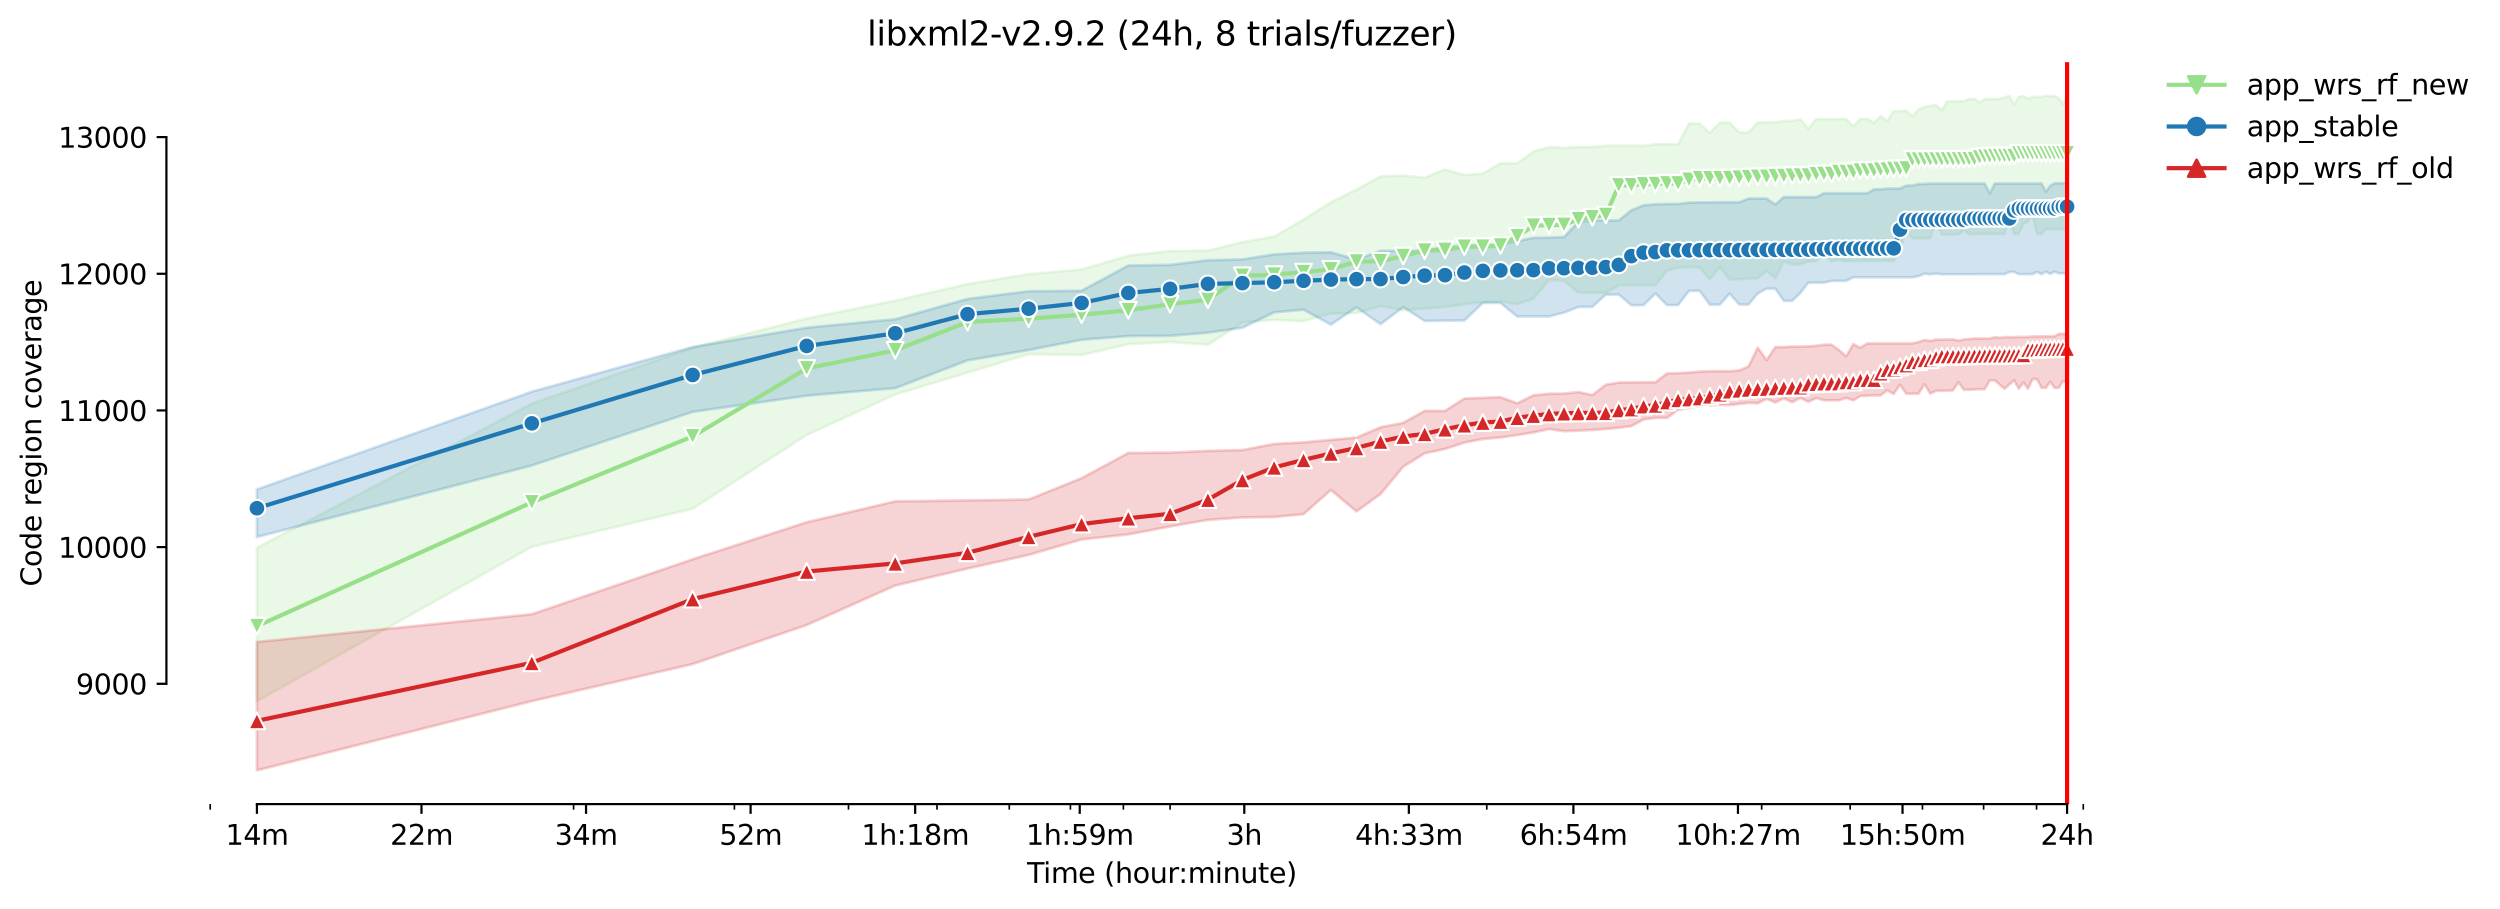 <?xml version="1.0" encoding="utf-8" standalone="no"?>
<!DOCTYPE svg PUBLIC "-//W3C//DTD SVG 1.1//EN"
  "http://www.w3.org/Graphics/SVG/1.1/DTD/svg11.dtd">
<svg height="325.986pt" version="1.1" viewBox="0 0 896.754 325.986" width="896.754pt" xmlns="http://www.w3.org/2000/svg" xmlns:xlink="http://www.w3.org/1999/xlink">
 <defs>
  <style type="text/css">*{stroke-linecap:butt;stroke-linejoin:round;}</style>
 </defs>
 <g id="figure_1">
  <g id="patch_1">
   <path d="M 0 325.986 
L 896.754 325.986 
L 896.754 0 
L 0 0 
z
" style="fill:#ffffff;"/>
  </g>
  <g id="axes_1">
   <g id="patch_2">
    <path d="M 59.691 288.43 
L 773.931 288.43 
L 773.931 22.318 
L 59.691 22.318 
z
" style="fill:#ffffff;"/>
   </g>
   <g id="PolyCollection_1">
    <defs>
     <path d="M 92.156 -129.491 
L 92.156 -74.484 
L 190.761 -129.835 
L 248.441 -143.513 
L 289.366 -169.963 
L 321.109 -184.499 
L 347.046 -192.343 
L 368.975 -198.962 
L 387.971 -198.668 
L 404.726 -202.541 
L 419.714 -203.328 
L 433.273 -202.295 
L 445.651 -210.336 
L 457.037 -211.243 
L 467.58 -210.777 
L 477.394 -213.522 
L 486.575 -213.719 
L 495.2 -216.185 
L 503.331 -214.748 
L 511.022 -215.287 
L 518.319 -215.876 
L 525.26 -216.856 
L 531.878 -217.55 
L 538.201 -217.91 
L 544.256 -216.856 
L 550.063 -218.866 
L 555.642 -225.55 
L 561.011 -225.264 
L 566.184 -220.974 
L 571.176 -220.974 
L 575.999 -220.974 
L 580.664 -223.622 
L 585.18 -223.671 
L 589.558 -223.671 
L 593.804 -223.671 
L 597.928 -228.858 
L 601.936 -229.971 
L 605.833 -230.167 
L 609.627 -230.105 
L 613.322 -225.779 
L 616.924 -230.167 
L 620.437 -225.779 
L 623.865 -225.779 
L 627.212 -226.122 
L 630.482 -226.122 
L 633.679 -228.871 
L 636.806 -226.122 
L 639.865 -232.213 
L 642.86 -231.123 
L 645.794 -231.123 
L 648.668 -232.201 
L 651.485 -232.201 
L 654.247 -235.02 
L 656.957 -232.201 
L 659.616 -232.706 
L 662.226 -232.3 
L 664.789 -232.3 
L 667.307 -232.3 
L 669.781 -232.349 
L 672.213 -232.349 
L 674.604 -232.349 
L 676.955 -232.349 
L 679.269 -232.349 
L 681.545 -236.467 
L 683.785 -243.404 
L 685.991 -240.487 
L 688.163 -240.487 
L 690.302 -240.487 
L 692.409 -240.487 
L 694.486 -247.326 
L 696.533 -241.86 
L 698.551 -241.86 
L 700.54 -241.86 
L 702.503 -241.86 
L 704.438 -243.551 
L 706.348 -241.909 
L 708.232 -242.007 
L 710.091 -242.007 
L 711.927 -242.007 
L 713.739 -242.007 
L 715.529 -242.007 
L 717.296 -242.007 
L 719.041 -242.007 
L 720.766 -248.307 
L 722.469 -242.007 
L 724.153 -242.007 
L 725.817 -245.684 
L 727.461 -246.544 
L 729.087 -248.837 
L 730.695 -242.056 
L 732.284 -242.056 
L 733.856 -243.723 
L 735.411 -243.723 
L 736.949 -243.723 
L 738.47 -243.723 
L 739.976 -243.723 
L 741.465 -243.723 
L 741.465 -291.572 
L 741.465 -291.572 
L 739.976 -288.68 
L 738.47 -290.805 
L 736.949 -291.572 
L 735.411 -291.572 
L 733.856 -291.572 
L 732.284 -291.238 
L 730.695 -291.229 
L 729.087 -291.19 
L 727.461 -290.543 
L 725.817 -291.572 
L 724.153 -291.18 
L 722.469 -288.631 
L 720.766 -291.523 
L 719.041 -291.057 
L 717.296 -290.494 
L 715.529 -290.494 
L 713.739 -290.494 
L 711.927 -290.494 
L 710.091 -289.268 
L 708.232 -290.494 
L 706.348 -290.494 
L 704.438 -289.66 
L 702.503 -289.66 
L 700.54 -289.66 
L 698.551 -289.66 
L 696.533 -286.424 
L 694.486 -288.287 
L 692.409 -287.993 
L 690.302 -287.601 
L 688.163 -286.768 
L 685.991 -284.271 
L 683.785 -286.326 
L 681.545 -286.13 
L 679.269 -286.081 
L 676.955 -282.527 
L 674.604 -284.365 
L 672.213 -281.914 
L 669.781 -283.336 
L 667.307 -283.287 
L 664.789 -280.682 
L 662.226 -283.287 
L 659.616 -283.287 
L 656.957 -283.287 
L 654.247 -283.287 
L 651.485 -283.287 
L 648.668 -279.855 
L 645.794 -283.238 
L 642.86 -282.6 
L 639.865 -282.6 
L 636.806 -282.11 
L 633.679 -282.11 
L 630.482 -282.061 
L 627.212 -278.5 
L 623.865 -278.5 
L 620.437 -282.012 
L 616.924 -282.012 
L 613.322 -278.325 
L 609.627 -281.669 
L 605.833 -281.669 
L 601.936 -274.266 
L 597.928 -274.266 
L 593.804 -274.266 
L 589.558 -273.678 
L 585.18 -273.678 
L 580.664 -273.678 
L 575.999 -273.678 
L 571.176 -273.285 
L 566.184 -273.236 
L 561.011 -272.918 
L 555.642 -273.236 
L 550.063 -271.619 
L 544.256 -267.402 
L 538.201 -267.402 
L 531.878 -263.701 
L 525.26 -263.186 
L 518.319 -265.196 
L 511.022 -262.23 
L 503.331 -262.99 
L 495.2 -262.696 
L 486.575 -257.989 
L 477.394 -253.43 
L 467.58 -247.203 
L 457.037 -241.124 
L 445.651 -239.114 
L 433.273 -236.075 
L 419.714 -235.927 
L 404.726 -234.261 
L 387.971 -229.333 
L 368.975 -227.642 
L 347.046 -224.088 
L 321.109 -218.131 
L 289.366 -211.758 
L 248.441 -201.241 
L 190.761 -181.214 
L 92.156 -129.491 
z
" id="ma8ac697061" style="stroke:#98df8a;stroke-opacity:0.2;"/>
    </defs>
    <g clip-path="url(#pc3288c89d5)">
     <use style="fill:#98df8a;fill-opacity:0.2;stroke:#98df8a;stroke-opacity:0.2;" x="0" xlink:href="#ma8ac697061" y="325.986"/>
    </g>
   </g>
   <g id="PolyCollection_2">
    <defs>
     <path d="M 92.156 -150.426 
L 92.156 -133.365 
L 190.761 -159.005 
L 248.441 -178.248 
L 289.366 -184.058 
L 321.109 -186.754 
L 347.046 -196.706 
L 368.975 -200.432 
L 387.971 -204.109 
L 404.726 -205.433 
L 419.714 -205.531 
L 433.273 -206.659 
L 445.651 -208.424 
L 457.037 -213.946 
L 467.58 -214.918 
L 477.394 -209.551 
L 486.575 -215.753 
L 495.2 -209.698 
L 503.331 -215.827 
L 511.022 -210.875 
L 518.319 -210.973 
L 525.26 -211.022 
L 531.878 -217.323 
L 538.201 -217.349 
L 544.256 -212.444 
L 550.063 -212.493 
L 555.642 -212.493 
L 561.011 -213.866 
L 566.184 -215.876 
L 571.176 -215.925 
L 575.999 -220.314 
L 580.664 -220.339 
L 585.18 -216.513 
L 589.558 -216.513 
L 593.804 -220.726 
L 597.928 -216.562 
L 601.936 -216.562 
L 605.833 -221.636 
L 609.627 -221.661 
L 613.322 -216.709 
L 616.924 -216.709 
L 620.437 -220.705 
L 623.865 -216.758 
L 627.212 -216.758 
L 630.482 -220.705 
L 633.679 -222.445 
L 636.806 -222.445 
L 639.865 -218.082 
L 642.86 -218.082 
L 645.794 -220.876 
L 648.668 -224.602 
L 651.485 -224.602 
L 654.247 -224.602 
L 656.957 -225.24 
L 659.616 -225.24 
L 662.226 -225.24 
L 664.789 -226.514 
L 667.307 -226.514 
L 669.781 -226.514 
L 672.213 -226.514 
L 674.604 -226.514 
L 676.955 -226.514 
L 679.269 -226.514 
L 681.545 -226.514 
L 683.785 -226.514 
L 685.991 -226.514 
L 688.163 -226.907 
L 690.302 -227.814 
L 692.409 -227.593 
L 694.486 -227.838 
L 696.533 -227.593 
L 698.551 -227.593 
L 700.54 -227.593 
L 702.503 -227.593 
L 704.438 -227.593 
L 706.348 -227.593 
L 708.232 -227.593 
L 710.091 -227.642 
L 711.927 -227.642 
L 713.739 -227.642 
L 715.529 -227.642 
L 717.296 -227.642 
L 719.041 -227.642 
L 720.766 -228.431 
L 722.469 -228.451 
L 724.153 -227.642 
L 725.817 -227.642 
L 727.461 -227.642 
L 729.087 -227.642 
L 730.695 -228.451 
L 732.284 -227.642 
L 733.856 -228.524 
L 735.411 -227.74 
L 736.949 -228.524 
L 738.47 -227.936 
L 739.976 -227.936 
L 741.465 -227.936 
L 741.465 -260.244 
L 741.465 -260.244 
L 739.976 -260.244 
L 738.47 -260.244 
L 736.949 -260.244 
L 735.411 -259.359 
L 733.856 -257.229 
L 732.284 -260.195 
L 730.695 -260.146 
L 729.087 -260.146 
L 727.461 -260.146 
L 725.817 -260.146 
L 724.153 -260.146 
L 722.469 -260.146 
L 720.766 -260.146 
L 719.041 -260.146 
L 717.296 -260.146 
L 715.529 -260.146 
L 713.739 -256.641 
L 711.927 -260.146 
L 710.091 -260.146 
L 708.232 -260.146 
L 706.348 -260.146 
L 704.438 -260.146 
L 702.503 -260.146 
L 700.54 -260.146 
L 698.551 -260.146 
L 696.533 -260.146 
L 694.486 -260.146 
L 692.409 -260.146 
L 690.302 -259.999 
L 688.163 -259.999 
L 685.991 -259.411 
L 683.785 -259.411 
L 681.545 -258.332 
L 679.269 -258.332 
L 676.955 -258.332 
L 674.604 -258.087 
L 672.213 -258.038 
L 669.781 -256.666 
L 667.307 -256.666 
L 664.789 -256.666 
L 662.226 -256.666 
L 659.616 -256.666 
L 656.957 -256.666 
L 654.247 -256.666 
L 651.485 -255.293 
L 648.668 -255.293 
L 645.794 -255.293 
L 642.86 -255.293 
L 639.865 -255.293 
L 636.806 -252.645 
L 633.679 -254.754 
L 630.482 -254.754 
L 627.212 -254.754 
L 623.865 -253.43 
L 620.437 -253.43 
L 616.924 -253.43 
L 613.322 -253.381 
L 609.627 -253.381 
L 605.833 -253.283 
L 601.936 -252.842 
L 597.928 -252.842 
L 593.804 -252.694 
L 589.558 -252.351 
L 585.18 -250.586 
L 580.664 -246.909 
L 575.999 -246.909 
L 571.176 -246.909 
L 566.184 -246.321 
L 561.011 -240.977 
L 555.642 -240.732 
L 550.063 -240.683 
L 544.256 -239.506 
L 538.201 -238.33 
L 531.878 -238.134 
L 525.26 -237.987 
L 518.319 -237.496 
L 511.022 -236.124 
L 503.331 -236.026 
L 495.2 -236.026 
L 486.575 -232.888 
L 477.394 -235.486 
L 467.58 -235.339 
L 457.037 -234.751 
L 445.651 -232.937 
L 433.273 -232.643 
L 419.714 -230.976 
L 404.726 -230.731 
L 387.971 -221.71 
L 368.975 -221.514 
L 347.046 -218.768 
L 321.109 -211.47 
L 289.366 -208.448 
L 248.441 -201.511 
L 190.761 -185.479 
L 92.156 -150.426 
z
" id="mca23be7d87" style="stroke:#1f77b4;stroke-opacity:0.2;"/>
    </defs>
    <g clip-path="url(#pc3288c89d5)">
     <use style="fill:#1f77b4;fill-opacity:0.2;stroke:#1f77b4;stroke-opacity:0.2;" x="0" xlink:href="#mca23be7d87" y="325.986"/>
    </g>
   </g>
   <g id="PolyCollection_3">
    <defs>
     <path d="M 92.156 -95.712 
L 92.156 -49.652 
L 190.761 -74.484 
L 248.441 -87.77 
L 289.366 -101.792 
L 321.109 -115.96 
L 347.046 -122.039 
L 368.975 -126.942 
L 387.971 -132.482 
L 404.726 -134.296 
L 419.714 -137.14 
L 433.273 -139.493 
L 445.651 -140.375 
L 457.037 -140.522 
L 467.58 -141.552 
L 477.394 -150.23 
L 486.575 -142.532 
L 495.2 -148.759 
L 503.331 -158.564 
L 511.022 -163.369 
L 518.319 -164.937 
L 525.26 -167.193 
L 531.878 -168.516 
L 538.201 -169.056 
L 544.256 -169.938 
L 550.063 -170.87 
L 555.642 -172.095 
L 561.011 -171.311 
L 566.184 -171.507 
L 571.176 -171.752 
L 575.999 -172.095 
L 580.664 -172.537 
L 585.18 -173.125 
L 589.558 -175.527 
L 593.804 -176.066 
L 597.928 -176.066 
L 601.936 -178.959 
L 605.833 -179.596 
L 609.627 -180.332 
L 613.322 -180.626 
L 616.924 -180.724 
L 620.437 -180.724 
L 623.865 -181.067 
L 627.212 -181.478 
L 630.482 -181.312 
L 633.679 -182.93 
L 636.806 -181.606 
L 639.865 -183.077 
L 642.86 -181.704 
L 645.794 -183.249 
L 648.668 -181.852 
L 651.485 -183.183 
L 654.247 -182.391 
L 656.957 -182.391 
L 659.616 -182.391 
L 662.226 -183.224 
L 664.789 -182.391 
L 667.307 -183.911 
L 669.781 -184.058 
L 672.213 -184.156 
L 674.604 -184.156 
L 676.955 -185.945 
L 679.269 -184.695 
L 681.545 -187.98 
L 683.785 -184.744 
L 685.991 -184.744 
L 688.163 -184.744 
L 690.302 -188.161 
L 692.409 -184.793 
L 694.486 -185.823 
L 696.533 -185.823 
L 698.551 -185.823 
L 700.54 -185.97 
L 702.503 -188.843 
L 704.438 -186.166 
L 706.348 -186.166 
L 708.232 -186.264 
L 710.091 -186.362 
L 711.927 -186.362 
L 713.739 -189.524 
L 715.529 -189.524 
L 717.296 -187.98 
L 719.041 -186.509 
L 720.766 -188.088 
L 722.469 -189.573 
L 724.153 -186.558 
L 725.817 -188.789 
L 727.461 -186.558 
L 729.087 -189.99 
L 730.695 -189.99 
L 732.284 -186.852 
L 733.856 -186.852 
L 735.411 -189.051 
L 736.949 -186.852 
L 738.47 -186.852 
L 739.976 -189.242 
L 741.465 -188.911 
L 741.465 -206.218 
L 741.465 -206.218 
L 739.976 -206.218 
L 738.47 -206.218 
L 736.949 -205.335 
L 735.411 -205.335 
L 733.856 -205.335 
L 732.284 -205.335 
L 730.695 -205.286 
L 729.087 -205.286 
L 727.461 -205.139 
L 725.817 -205.139 
L 724.153 -205.139 
L 722.469 -205.041 
L 720.766 -205.041 
L 719.041 -205.041 
L 717.296 -204.826 
L 715.529 -205.041 
L 713.739 -204.551 
L 711.927 -204.551 
L 710.091 -204.551 
L 708.232 -204.551 
L 706.348 -204.379 
L 704.438 -204.207 
L 702.503 -203.815 
L 700.54 -204.207 
L 698.551 -204.207 
L 696.533 -204.158 
L 694.486 -204.158 
L 692.409 -203.717 
L 690.302 -204.011 
L 688.163 -203.325 
L 685.991 -202.786 
L 683.785 -202.786 
L 681.545 -202.786 
L 679.269 -202.786 
L 676.955 -202.786 
L 674.604 -202.786 
L 672.213 -202.786 
L 669.781 -202.786 
L 667.307 -201.208 
L 664.789 -202.541 
L 662.226 -198.202 
L 659.616 -200.457 
L 656.957 -202.344 
L 654.247 -202.344 
L 651.485 -201.952 
L 648.668 -201.756 
L 645.794 -201.658 
L 642.86 -201.658 
L 639.865 -201.511 
L 636.806 -201.462 
L 633.679 -196.805 
L 630.482 -201.266 
L 627.212 -194.549 
L 623.865 -193.128 
L 620.437 -192.833 
L 616.924 -192.833 
L 613.322 -192.833 
L 609.627 -192.688 
L 605.833 -192.343 
L 601.936 -192.147 
L 597.928 -192.028 
L 593.804 -188.862 
L 589.558 -188.862 
L 585.18 -188.813 
L 580.664 -188.764 
L 575.999 -187.98 
L 571.176 -184.278 
L 566.184 -185.374 
L 561.011 -184.793 
L 555.642 -184.744 
L 550.063 -184.205 
L 544.256 -181.314 
L 538.201 -183.518 
L 531.878 -183.273 
L 525.26 -183.028 
L 518.319 -178.616 
L 511.022 -178.602 
L 503.331 -174.301 
L 495.2 -172.733 
L 486.575 -169.007 
L 477.394 -168.222 
L 467.58 -167.291 
L 457.037 -166.751 
L 445.651 -164.545 
L 433.273 -164.251 
L 419.714 -163.614 
L 404.726 -163.516 
L 387.971 -154.474 
L 368.975 -146.822 
L 347.046 -146.477 
L 321.109 -146.16 
L 289.366 -138.659 
L 248.441 -125.373 
L 190.761 -105.665 
L 92.156 -95.712 
z
" id="m4746783788" style="stroke:#d62728;stroke-opacity:0.2;"/>
    </defs>
    <g clip-path="url(#pc3288c89d5)">
     <use style="fill:#d62728;fill-opacity:0.2;stroke:#d62728;stroke-opacity:0.2;" x="0" xlink:href="#m4746783788" y="325.986"/>
    </g>
   </g>
   <g id="matplotlib.axis_1">
    <g id="xtick_1">
     <g id="line2d_1">
      <defs>
       <path d="M 0 0 
L 0 3.5 
" id="m0e8717fc17" style="stroke:#000000;stroke-width:0.8;"/>
      </defs>
      <g>
       <use style="stroke:#000000;stroke-width:0.8;" x="92.156" xlink:href="#m0e8717fc17" y="288.43"/>
      </g>
     </g>
     <g id="text_1">
      <!-- 14m -->
      <g transform="translate(80.923 303.029)scale(0.1 -0.1)">
       <defs>
        <path d="M 794 531 
L 1825 531 
L 1825 4091 
L 703 3866 
L 703 4441 
L 1819 4666 
L 2450 4666 
L 2450 531 
L 3481 531 
L 3481 0 
L 794 0 
L 794 531 
z
" id="DejaVuSans-31" transform="scale(0.016)"/>
        <path d="M 2419 4116 
L 825 1625 
L 2419 1625 
L 2419 4116 
z
M 2253 4666 
L 3047 4666 
L 3047 1625 
L 3713 1625 
L 3713 1100 
L 3047 1100 
L 3047 0 
L 2419 0 
L 2419 1100 
L 313 1100 
L 313 1709 
L 2253 4666 
z
" id="DejaVuSans-34" transform="scale(0.016)"/>
        <path d="M 3328 2828 
Q 3544 3216 3844 3400 
Q 4144 3584 4550 3584 
Q 5097 3584 5394 3201 
Q 5691 2819 5691 2113 
L 5691 0 
L 5113 0 
L 5113 2094 
Q 5113 2597 4934 2840 
Q 4756 3084 4391 3084 
Q 3944 3084 3684 2787 
Q 3425 2491 3425 1978 
L 3425 0 
L 2847 0 
L 2847 2094 
Q 2847 2600 2669 2842 
Q 2491 3084 2119 3084 
Q 1678 3084 1418 2786 
Q 1159 2488 1159 1978 
L 1159 0 
L 581 0 
L 581 3500 
L 1159 3500 
L 1159 2956 
Q 1356 3278 1631 3431 
Q 1906 3584 2284 3584 
Q 2666 3584 2933 3390 
Q 3200 3197 3328 2828 
z
" id="DejaVuSans-6d" transform="scale(0.016)"/>
       </defs>
       <use xlink:href="#DejaVuSans-31"/>
       <use x="63.623" xlink:href="#DejaVuSans-34"/>
       <use x="127.246" xlink:href="#DejaVuSans-6d"/>
      </g>
     </g>
    </g>
    <g id="xtick_2">
     <g id="line2d_2">
      <g>
       <use style="stroke:#000000;stroke-width:0.8;" x="151.184" xlink:href="#m0e8717fc17" y="288.43"/>
      </g>
     </g>
     <g id="text_2">
      <!-- 22m -->
      <g transform="translate(139.952 303.029)scale(0.1 -0.1)">
       <defs>
        <path d="M 1228 531 
L 3431 531 
L 3431 0 
L 469 0 
L 469 531 
Q 828 903 1448 1529 
Q 2069 2156 2228 2338 
Q 2531 2678 2651 2914 
Q 2772 3150 2772 3378 
Q 2772 3750 2511 3984 
Q 2250 4219 1831 4219 
Q 1534 4219 1204 4116 
Q 875 4013 500 3803 
L 500 4441 
Q 881 4594 1212 4672 
Q 1544 4750 1819 4750 
Q 2544 4750 2975 4387 
Q 3406 4025 3406 3419 
Q 3406 3131 3298 2873 
Q 3191 2616 2906 2266 
Q 2828 2175 2409 1742 
Q 1991 1309 1228 531 
z
" id="DejaVuSans-32" transform="scale(0.016)"/>
       </defs>
       <use xlink:href="#DejaVuSans-32"/>
       <use x="63.623" xlink:href="#DejaVuSans-32"/>
       <use x="127.246" xlink:href="#DejaVuSans-6d"/>
      </g>
     </g>
    </g>
    <g id="xtick_3">
     <g id="line2d_3">
      <g>
       <use style="stroke:#000000;stroke-width:0.8;" x="210.213" xlink:href="#m0e8717fc17" y="288.43"/>
      </g>
     </g>
     <g id="text_3">
      <!-- 34m -->
      <g transform="translate(198.98 303.029)scale(0.1 -0.1)">
       <defs>
        <path d="M 2597 2516 
Q 3050 2419 3304 2112 
Q 3559 1806 3559 1356 
Q 3559 666 3084 287 
Q 2609 -91 1734 -91 
Q 1441 -91 1130 -33 
Q 819 25 488 141 
L 488 750 
Q 750 597 1062 519 
Q 1375 441 1716 441 
Q 2309 441 2620 675 
Q 2931 909 2931 1356 
Q 2931 1769 2642 2001 
Q 2353 2234 1838 2234 
L 1294 2234 
L 1294 2753 
L 1863 2753 
Q 2328 2753 2575 2939 
Q 2822 3125 2822 3475 
Q 2822 3834 2567 4026 
Q 2313 4219 1838 4219 
Q 1578 4219 1281 4162 
Q 984 4106 628 3988 
L 628 4550 
Q 988 4650 1302 4700 
Q 1616 4750 1894 4750 
Q 2613 4750 3031 4423 
Q 3450 4097 3450 3541 
Q 3450 3153 3228 2886 
Q 3006 2619 2597 2516 
z
" id="DejaVuSans-33" transform="scale(0.016)"/>
       </defs>
       <use xlink:href="#DejaVuSans-33"/>
       <use x="63.623" xlink:href="#DejaVuSans-34"/>
       <use x="127.246" xlink:href="#DejaVuSans-6d"/>
      </g>
     </g>
    </g>
    <g id="xtick_4">
     <g id="line2d_4">
      <g>
       <use style="stroke:#000000;stroke-width:0.8;" x="269.241" xlink:href="#m0e8717fc17" y="288.43"/>
      </g>
     </g>
     <g id="text_4">
      <!-- 52m -->
      <g transform="translate(258.008 303.029)scale(0.1 -0.1)">
       <defs>
        <path d="M 691 4666 
L 3169 4666 
L 3169 4134 
L 1269 4134 
L 1269 2991 
Q 1406 3038 1543 3061 
Q 1681 3084 1819 3084 
Q 2600 3084 3056 2656 
Q 3513 2228 3513 1497 
Q 3513 744 3044 326 
Q 2575 -91 1722 -91 
Q 1428 -91 1123 -41 
Q 819 9 494 109 
L 494 744 
Q 775 591 1075 516 
Q 1375 441 1709 441 
Q 2250 441 2565 725 
Q 2881 1009 2881 1497 
Q 2881 1984 2565 2268 
Q 2250 2553 1709 2553 
Q 1456 2553 1204 2497 
Q 953 2441 691 2322 
L 691 4666 
z
" id="DejaVuSans-35" transform="scale(0.016)"/>
       </defs>
       <use xlink:href="#DejaVuSans-35"/>
       <use x="63.623" xlink:href="#DejaVuSans-32"/>
       <use x="127.246" xlink:href="#DejaVuSans-6d"/>
      </g>
     </g>
    </g>
    <g id="xtick_5">
     <g id="line2d_5">
      <g>
       <use style="stroke:#000000;stroke-width:0.8;" x="328.269" xlink:href="#m0e8717fc17" y="288.43"/>
      </g>
     </g>
     <g id="text_5">
      <!-- 1h:18m -->
      <g transform="translate(309.002 303.029)scale(0.1 -0.1)">
       <defs>
        <path d="M 3513 2113 
L 3513 0 
L 2938 0 
L 2938 2094 
Q 2938 2591 2744 2837 
Q 2550 3084 2163 3084 
Q 1697 3084 1428 2787 
Q 1159 2491 1159 1978 
L 1159 0 
L 581 0 
L 581 4863 
L 1159 4863 
L 1159 2956 
Q 1366 3272 1645 3428 
Q 1925 3584 2291 3584 
Q 2894 3584 3203 3211 
Q 3513 2838 3513 2113 
z
" id="DejaVuSans-68" transform="scale(0.016)"/>
        <path d="M 750 794 
L 1409 794 
L 1409 0 
L 750 0 
L 750 794 
z
M 750 3309 
L 1409 3309 
L 1409 2516 
L 750 2516 
L 750 3309 
z
" id="DejaVuSans-3a" transform="scale(0.016)"/>
        <path d="M 2034 2216 
Q 1584 2216 1326 1975 
Q 1069 1734 1069 1313 
Q 1069 891 1326 650 
Q 1584 409 2034 409 
Q 2484 409 2743 651 
Q 3003 894 3003 1313 
Q 3003 1734 2745 1975 
Q 2488 2216 2034 2216 
z
M 1403 2484 
Q 997 2584 770 2862 
Q 544 3141 544 3541 
Q 544 4100 942 4425 
Q 1341 4750 2034 4750 
Q 2731 4750 3128 4425 
Q 3525 4100 3525 3541 
Q 3525 3141 3298 2862 
Q 3072 2584 2669 2484 
Q 3125 2378 3379 2068 
Q 3634 1759 3634 1313 
Q 3634 634 3220 271 
Q 2806 -91 2034 -91 
Q 1263 -91 848 271 
Q 434 634 434 1313 
Q 434 1759 690 2068 
Q 947 2378 1403 2484 
z
M 1172 3481 
Q 1172 3119 1398 2916 
Q 1625 2713 2034 2713 
Q 2441 2713 2670 2916 
Q 2900 3119 2900 3481 
Q 2900 3844 2670 4047 
Q 2441 4250 2034 4250 
Q 1625 4250 1398 4047 
Q 1172 3844 1172 3481 
z
" id="DejaVuSans-38" transform="scale(0.016)"/>
       </defs>
       <use xlink:href="#DejaVuSans-31"/>
       <use x="63.623" xlink:href="#DejaVuSans-68"/>
       <use x="127.002" xlink:href="#DejaVuSans-3a"/>
       <use x="160.693" xlink:href="#DejaVuSans-31"/>
       <use x="224.316" xlink:href="#DejaVuSans-38"/>
       <use x="287.939" xlink:href="#DejaVuSans-6d"/>
      </g>
     </g>
    </g>
    <g id="xtick_6">
     <g id="line2d_6">
      <g>
       <use style="stroke:#000000;stroke-width:0.8;" x="387.297" xlink:href="#m0e8717fc17" y="288.43"/>
      </g>
     </g>
     <g id="text_6">
      <!-- 1h:59m -->
      <g transform="translate(368.03 303.029)scale(0.1 -0.1)">
       <defs>
        <path d="M 703 97 
L 703 672 
Q 941 559 1184 500 
Q 1428 441 1663 441 
Q 2288 441 2617 861 
Q 2947 1281 2994 2138 
Q 2813 1869 2534 1725 
Q 2256 1581 1919 1581 
Q 1219 1581 811 2004 
Q 403 2428 403 3163 
Q 403 3881 828 4315 
Q 1253 4750 1959 4750 
Q 2769 4750 3195 4129 
Q 3622 3509 3622 2328 
Q 3622 1225 3098 567 
Q 2575 -91 1691 -91 
Q 1453 -91 1209 -44 
Q 966 3 703 97 
z
M 1959 2075 
Q 2384 2075 2632 2365 
Q 2881 2656 2881 3163 
Q 2881 3666 2632 3958 
Q 2384 4250 1959 4250 
Q 1534 4250 1286 3958 
Q 1038 3666 1038 3163 
Q 1038 2656 1286 2365 
Q 1534 2075 1959 2075 
z
" id="DejaVuSans-39" transform="scale(0.016)"/>
       </defs>
       <use xlink:href="#DejaVuSans-31"/>
       <use x="63.623" xlink:href="#DejaVuSans-68"/>
       <use x="127.002" xlink:href="#DejaVuSans-3a"/>
       <use x="160.693" xlink:href="#DejaVuSans-35"/>
       <use x="224.316" xlink:href="#DejaVuSans-39"/>
       <use x="287.939" xlink:href="#DejaVuSans-6d"/>
      </g>
     </g>
    </g>
    <g id="xtick_7">
     <g id="line2d_7">
      <g>
       <use style="stroke:#000000;stroke-width:0.8;" x="446.326" xlink:href="#m0e8717fc17" y="288.43"/>
      </g>
     </g>
     <g id="text_7">
      <!-- 3h -->
      <g transform="translate(439.976 303.029)scale(0.1 -0.1)">
       <use xlink:href="#DejaVuSans-33"/>
       <use x="63.623" xlink:href="#DejaVuSans-68"/>
      </g>
     </g>
    </g>
    <g id="xtick_8">
     <g id="line2d_8">
      <g>
       <use style="stroke:#000000;stroke-width:0.8;" x="505.354" xlink:href="#m0e8717fc17" y="288.43"/>
      </g>
     </g>
     <g id="text_8">
      <!-- 4h:33m -->
      <g transform="translate(486.087 303.029)scale(0.1 -0.1)">
       <use xlink:href="#DejaVuSans-34"/>
       <use x="63.623" xlink:href="#DejaVuSans-68"/>
       <use x="127.002" xlink:href="#DejaVuSans-3a"/>
       <use x="160.693" xlink:href="#DejaVuSans-33"/>
       <use x="224.316" xlink:href="#DejaVuSans-33"/>
       <use x="287.939" xlink:href="#DejaVuSans-6d"/>
      </g>
     </g>
    </g>
    <g id="xtick_9">
     <g id="line2d_9">
      <g>
       <use style="stroke:#000000;stroke-width:0.8;" x="564.382" xlink:href="#m0e8717fc17" y="288.43"/>
      </g>
     </g>
     <g id="text_9">
      <!-- 6h:54m -->
      <g transform="translate(545.115 303.029)scale(0.1 -0.1)">
       <defs>
        <path d="M 2113 2584 
Q 1688 2584 1439 2293 
Q 1191 2003 1191 1497 
Q 1191 994 1439 701 
Q 1688 409 2113 409 
Q 2538 409 2786 701 
Q 3034 994 3034 1497 
Q 3034 2003 2786 2293 
Q 2538 2584 2113 2584 
z
M 3366 4563 
L 3366 3988 
Q 3128 4100 2886 4159 
Q 2644 4219 2406 4219 
Q 1781 4219 1451 3797 
Q 1122 3375 1075 2522 
Q 1259 2794 1537 2939 
Q 1816 3084 2150 3084 
Q 2853 3084 3261 2657 
Q 3669 2231 3669 1497 
Q 3669 778 3244 343 
Q 2819 -91 2113 -91 
Q 1303 -91 875 529 
Q 447 1150 447 2328 
Q 447 3434 972 4092 
Q 1497 4750 2381 4750 
Q 2619 4750 2861 4703 
Q 3103 4656 3366 4563 
z
" id="DejaVuSans-36" transform="scale(0.016)"/>
       </defs>
       <use xlink:href="#DejaVuSans-36"/>
       <use x="63.623" xlink:href="#DejaVuSans-68"/>
       <use x="127.002" xlink:href="#DejaVuSans-3a"/>
       <use x="160.693" xlink:href="#DejaVuSans-35"/>
       <use x="224.316" xlink:href="#DejaVuSans-34"/>
       <use x="287.939" xlink:href="#DejaVuSans-6d"/>
      </g>
     </g>
    </g>
    <g id="xtick_10">
     <g id="line2d_10">
      <g>
       <use style="stroke:#000000;stroke-width:0.8;" x="623.41" xlink:href="#m0e8717fc17" y="288.43"/>
      </g>
     </g>
     <g id="text_10">
      <!-- 10h:27m -->
      <g transform="translate(600.962 303.029)scale(0.1 -0.1)">
       <defs>
        <path d="M 2034 4250 
Q 1547 4250 1301 3770 
Q 1056 3291 1056 2328 
Q 1056 1369 1301 889 
Q 1547 409 2034 409 
Q 2525 409 2770 889 
Q 3016 1369 3016 2328 
Q 3016 3291 2770 3770 
Q 2525 4250 2034 4250 
z
M 2034 4750 
Q 2819 4750 3233 4129 
Q 3647 3509 3647 2328 
Q 3647 1150 3233 529 
Q 2819 -91 2034 -91 
Q 1250 -91 836 529 
Q 422 1150 422 2328 
Q 422 3509 836 4129 
Q 1250 4750 2034 4750 
z
" id="DejaVuSans-30" transform="scale(0.016)"/>
        <path d="M 525 4666 
L 3525 4666 
L 3525 4397 
L 1831 0 
L 1172 0 
L 2766 4134 
L 525 4134 
L 525 4666 
z
" id="DejaVuSans-37" transform="scale(0.016)"/>
       </defs>
       <use xlink:href="#DejaVuSans-31"/>
       <use x="63.623" xlink:href="#DejaVuSans-30"/>
       <use x="127.246" xlink:href="#DejaVuSans-68"/>
       <use x="190.625" xlink:href="#DejaVuSans-3a"/>
       <use x="224.316" xlink:href="#DejaVuSans-32"/>
       <use x="287.939" xlink:href="#DejaVuSans-37"/>
       <use x="351.562" xlink:href="#DejaVuSans-6d"/>
      </g>
     </g>
    </g>
    <g id="xtick_11">
     <g id="line2d_11">
      <g>
       <use style="stroke:#000000;stroke-width:0.8;" x="682.439" xlink:href="#m0e8717fc17" y="288.43"/>
      </g>
     </g>
     <g id="text_11">
      <!-- 15h:50m -->
      <g transform="translate(659.99 303.029)scale(0.1 -0.1)">
       <use xlink:href="#DejaVuSans-31"/>
       <use x="63.623" xlink:href="#DejaVuSans-35"/>
       <use x="127.246" xlink:href="#DejaVuSans-68"/>
       <use x="190.625" xlink:href="#DejaVuSans-3a"/>
       <use x="224.316" xlink:href="#DejaVuSans-35"/>
       <use x="287.939" xlink:href="#DejaVuSans-30"/>
       <use x="351.562" xlink:href="#DejaVuSans-6d"/>
      </g>
     </g>
    </g>
    <g id="xtick_12">
     <g id="line2d_12">
      <g>
       <use style="stroke:#000000;stroke-width:0.8;" x="741.467" xlink:href="#m0e8717fc17" y="288.43"/>
      </g>
     </g>
     <g id="text_12">
      <!-- 24h -->
      <g transform="translate(731.936 303.029)scale(0.1 -0.1)">
       <use xlink:href="#DejaVuSans-32"/>
       <use x="63.623" xlink:href="#DejaVuSans-34"/>
       <use x="127.246" xlink:href="#DejaVuSans-68"/>
      </g>
     </g>
    </g>
    <g id="xtick_13">
     <g id="line2d_13">
      <defs>
       <path d="M 0 0 
L 0 2 
" id="m4223c93204" style="stroke:#000000;stroke-width:0.6;"/>
      </defs>
      <g>
       <use style="stroke:#000000;stroke-width:0.6;" x="75.401" xlink:href="#m4223c93204" y="288.43"/>
      </g>
     </g>
    </g>
    <g id="xtick_14">
     <g id="line2d_14">
      <g>
       <use style="stroke:#000000;stroke-width:0.6;" x="205.749" xlink:href="#m4223c93204" y="288.43"/>
      </g>
     </g>
    </g>
    <g id="xtick_15">
     <g id="line2d_15">
      <g>
       <use style="stroke:#000000;stroke-width:0.6;" x="263.429" xlink:href="#m4223c93204" y="288.43"/>
      </g>
     </g>
    </g>
    <g id="xtick_16">
     <g id="line2d_16">
      <g>
       <use style="stroke:#000000;stroke-width:0.6;" x="304.354" xlink:href="#m4223c93204" y="288.43"/>
      </g>
     </g>
    </g>
    <g id="xtick_17">
     <g id="line2d_17">
      <g>
       <use style="stroke:#000000;stroke-width:0.6;" x="336.098" xlink:href="#m4223c93204" y="288.43"/>
      </g>
     </g>
    </g>
    <g id="xtick_18">
     <g id="line2d_18">
      <g>
       <use style="stroke:#000000;stroke-width:0.6;" x="362.034" xlink:href="#m4223c93204" y="288.43"/>
      </g>
     </g>
    </g>
    <g id="xtick_19">
     <g id="line2d_19">
      <g>
       <use style="stroke:#000000;stroke-width:0.6;" x="383.963" xlink:href="#m4223c93204" y="288.43"/>
      </g>
     </g>
    </g>
    <g id="xtick_20">
     <g id="line2d_20">
      <g>
       <use style="stroke:#000000;stroke-width:0.6;" x="402.959" xlink:href="#m4223c93204" y="288.43"/>
      </g>
     </g>
    </g>
    <g id="xtick_21">
     <g id="line2d_21">
      <g>
       <use style="stroke:#000000;stroke-width:0.6;" x="419.714" xlink:href="#m4223c93204" y="288.43"/>
      </g>
     </g>
    </g>
    <g id="xtick_22">
     <g id="line2d_22">
      <g>
       <use style="stroke:#000000;stroke-width:0.6;" x="533.307" xlink:href="#m4223c93204" y="288.43"/>
      </g>
     </g>
    </g>
    <g id="xtick_23">
     <g id="line2d_23">
      <g>
       <use style="stroke:#000000;stroke-width:0.6;" x="590.987" xlink:href="#m4223c93204" y="288.43"/>
      </g>
     </g>
    </g>
    <g id="xtick_24">
     <g id="line2d_24">
      <g>
       <use style="stroke:#000000;stroke-width:0.6;" x="631.912" xlink:href="#m4223c93204" y="288.43"/>
      </g>
     </g>
    </g>
    <g id="xtick_25">
     <g id="line2d_25">
      <g>
       <use style="stroke:#000000;stroke-width:0.6;" x="663.656" xlink:href="#m4223c93204" y="288.43"/>
      </g>
     </g>
    </g>
    <g id="xtick_26">
     <g id="line2d_26">
      <g>
       <use style="stroke:#000000;stroke-width:0.6;" x="689.592" xlink:href="#m4223c93204" y="288.43"/>
      </g>
     </g>
    </g>
    <g id="xtick_27">
     <g id="line2d_27">
      <g>
       <use style="stroke:#000000;stroke-width:0.6;" x="711.521" xlink:href="#m4223c93204" y="288.43"/>
      </g>
     </g>
    </g>
    <g id="xtick_28">
     <g id="line2d_28">
      <g>
       <use style="stroke:#000000;stroke-width:0.6;" x="730.517" xlink:href="#m4223c93204" y="288.43"/>
      </g>
     </g>
    </g>
    <g id="xtick_29">
     <g id="line2d_29">
      <g>
       <use style="stroke:#000000;stroke-width:0.6;" x="747.272" xlink:href="#m4223c93204" y="288.43"/>
      </g>
     </g>
    </g>
    <g id="text_13">
     <!-- Time (hour:minute) -->
     <g transform="translate(368.404 316.707)scale(0.1 -0.1)">
      <defs>
       <path d="M -19 4666 
L 3928 4666 
L 3928 4134 
L 2272 4134 
L 2272 0 
L 1638 0 
L 1638 4134 
L -19 4134 
L -19 4666 
z
" id="DejaVuSans-54" transform="scale(0.016)"/>
       <path d="M 603 3500 
L 1178 3500 
L 1178 0 
L 603 0 
L 603 3500 
z
M 603 4863 
L 1178 4863 
L 1178 4134 
L 603 4134 
L 603 4863 
z
" id="DejaVuSans-69" transform="scale(0.016)"/>
       <path d="M 3597 1894 
L 3597 1613 
L 953 1613 
Q 991 1019 1311 708 
Q 1631 397 2203 397 
Q 2534 397 2845 478 
Q 3156 559 3463 722 
L 3463 178 
Q 3153 47 2828 -22 
Q 2503 -91 2169 -91 
Q 1331 -91 842 396 
Q 353 884 353 1716 
Q 353 2575 817 3079 
Q 1281 3584 2069 3584 
Q 2775 3584 3186 3129 
Q 3597 2675 3597 1894 
z
M 3022 2063 
Q 3016 2534 2758 2815 
Q 2500 3097 2075 3097 
Q 1594 3097 1305 2825 
Q 1016 2553 972 2059 
L 3022 2063 
z
" id="DejaVuSans-65" transform="scale(0.016)"/>
       <path id="DejaVuSans-20" transform="scale(0.016)"/>
       <path d="M 1984 4856 
Q 1566 4138 1362 3434 
Q 1159 2731 1159 2009 
Q 1159 1288 1364 580 
Q 1569 -128 1984 -844 
L 1484 -844 
Q 1016 -109 783 600 
Q 550 1309 550 2009 
Q 550 2706 781 3412 
Q 1013 4119 1484 4856 
L 1984 4856 
z
" id="DejaVuSans-28" transform="scale(0.016)"/>
       <path d="M 1959 3097 
Q 1497 3097 1228 2736 
Q 959 2375 959 1747 
Q 959 1119 1226 758 
Q 1494 397 1959 397 
Q 2419 397 2687 759 
Q 2956 1122 2956 1747 
Q 2956 2369 2687 2733 
Q 2419 3097 1959 3097 
z
M 1959 3584 
Q 2709 3584 3137 3096 
Q 3566 2609 3566 1747 
Q 3566 888 3137 398 
Q 2709 -91 1959 -91 
Q 1206 -91 779 398 
Q 353 888 353 1747 
Q 353 2609 779 3096 
Q 1206 3584 1959 3584 
z
" id="DejaVuSans-6f" transform="scale(0.016)"/>
       <path d="M 544 1381 
L 544 3500 
L 1119 3500 
L 1119 1403 
Q 1119 906 1312 657 
Q 1506 409 1894 409 
Q 2359 409 2629 706 
Q 2900 1003 2900 1516 
L 2900 3500 
L 3475 3500 
L 3475 0 
L 2900 0 
L 2900 538 
Q 2691 219 2414 64 
Q 2138 -91 1772 -91 
Q 1169 -91 856 284 
Q 544 659 544 1381 
z
M 1991 3584 
L 1991 3584 
z
" id="DejaVuSans-75" transform="scale(0.016)"/>
       <path d="M 2631 2963 
Q 2534 3019 2420 3045 
Q 2306 3072 2169 3072 
Q 1681 3072 1420 2755 
Q 1159 2438 1159 1844 
L 1159 0 
L 581 0 
L 581 3500 
L 1159 3500 
L 1159 2956 
Q 1341 3275 1631 3429 
Q 1922 3584 2338 3584 
Q 2397 3584 2469 3576 
Q 2541 3569 2628 3553 
L 2631 2963 
z
" id="DejaVuSans-72" transform="scale(0.016)"/>
       <path d="M 3513 2113 
L 3513 0 
L 2938 0 
L 2938 2094 
Q 2938 2591 2744 2837 
Q 2550 3084 2163 3084 
Q 1697 3084 1428 2787 
Q 1159 2491 1159 1978 
L 1159 0 
L 581 0 
L 581 3500 
L 1159 3500 
L 1159 2956 
Q 1366 3272 1645 3428 
Q 1925 3584 2291 3584 
Q 2894 3584 3203 3211 
Q 3513 2838 3513 2113 
z
" id="DejaVuSans-6e" transform="scale(0.016)"/>
       <path d="M 1172 4494 
L 1172 3500 
L 2356 3500 
L 2356 3053 
L 1172 3053 
L 1172 1153 
Q 1172 725 1289 603 
Q 1406 481 1766 481 
L 2356 481 
L 2356 0 
L 1766 0 
Q 1100 0 847 248 
Q 594 497 594 1153 
L 594 3053 
L 172 3053 
L 172 3500 
L 594 3500 
L 594 4494 
L 1172 4494 
z
" id="DejaVuSans-74" transform="scale(0.016)"/>
       <path d="M 513 4856 
L 1013 4856 
Q 1481 4119 1714 3412 
Q 1947 2706 1947 2009 
Q 1947 1309 1714 600 
Q 1481 -109 1013 -844 
L 513 -844 
Q 928 -128 1133 580 
Q 1338 1288 1338 2009 
Q 1338 2731 1133 3434 
Q 928 4138 513 4856 
z
" id="DejaVuSans-29" transform="scale(0.016)"/>
      </defs>
      <use xlink:href="#DejaVuSans-54"/>
      <use x="57.959" xlink:href="#DejaVuSans-69"/>
      <use x="85.742" xlink:href="#DejaVuSans-6d"/>
      <use x="183.154" xlink:href="#DejaVuSans-65"/>
      <use x="244.678" xlink:href="#DejaVuSans-20"/>
      <use x="276.465" xlink:href="#DejaVuSans-28"/>
      <use x="315.479" xlink:href="#DejaVuSans-68"/>
      <use x="378.857" xlink:href="#DejaVuSans-6f"/>
      <use x="440.039" xlink:href="#DejaVuSans-75"/>
      <use x="503.418" xlink:href="#DejaVuSans-72"/>
      <use x="542.781" xlink:href="#DejaVuSans-3a"/>
      <use x="576.473" xlink:href="#DejaVuSans-6d"/>
      <use x="673.885" xlink:href="#DejaVuSans-69"/>
      <use x="701.668" xlink:href="#DejaVuSans-6e"/>
      <use x="765.047" xlink:href="#DejaVuSans-75"/>
      <use x="828.426" xlink:href="#DejaVuSans-74"/>
      <use x="867.635" xlink:href="#DejaVuSans-65"/>
      <use x="929.158" xlink:href="#DejaVuSans-29"/>
     </g>
    </g>
   </g>
   <g id="matplotlib.axis_2">
    <g id="ytick_1">
     <g id="line2d_30">
      <defs>
       <path d="M 0 0 
L -3.5 0 
" id="m1aa5fa45fa" style="stroke:#000000;stroke-width:0.8;"/>
      </defs>
      <g>
       <use style="stroke:#000000;stroke-width:0.8;" x="59.691" xlink:href="#m1aa5fa45fa" y="245.276"/>
      </g>
     </g>
     <g id="text_14">
      <!-- 9000 -->
      <g transform="translate(27.241 249.075)scale(0.1 -0.1)">
       <use xlink:href="#DejaVuSans-39"/>
       <use x="63.623" xlink:href="#DejaVuSans-30"/>
       <use x="127.246" xlink:href="#DejaVuSans-30"/>
       <use x="190.869" xlink:href="#DejaVuSans-30"/>
      </g>
     </g>
    </g>
    <g id="ytick_2">
     <g id="line2d_31">
      <g>
       <use style="stroke:#000000;stroke-width:0.8;" x="59.691" xlink:href="#m1aa5fa45fa" y="196.25"/>
      </g>
     </g>
     <g id="text_15">
      <!-- 10000 -->
      <g transform="translate(20.878 200.049)scale(0.1 -0.1)">
       <use xlink:href="#DejaVuSans-31"/>
       <use x="63.623" xlink:href="#DejaVuSans-30"/>
       <use x="127.246" xlink:href="#DejaVuSans-30"/>
       <use x="190.869" xlink:href="#DejaVuSans-30"/>
       <use x="254.492" xlink:href="#DejaVuSans-30"/>
      </g>
     </g>
    </g>
    <g id="ytick_3">
     <g id="line2d_32">
      <g>
       <use style="stroke:#000000;stroke-width:0.8;" x="59.691" xlink:href="#m1aa5fa45fa" y="147.224"/>
      </g>
     </g>
     <g id="text_16">
      <!-- 11000 -->
      <g transform="translate(20.878 151.023)scale(0.1 -0.1)">
       <use xlink:href="#DejaVuSans-31"/>
       <use x="63.623" xlink:href="#DejaVuSans-31"/>
       <use x="127.246" xlink:href="#DejaVuSans-30"/>
       <use x="190.869" xlink:href="#DejaVuSans-30"/>
       <use x="254.492" xlink:href="#DejaVuSans-30"/>
      </g>
     </g>
    </g>
    <g id="ytick_4">
     <g id="line2d_33">
      <g>
       <use style="stroke:#000000;stroke-width:0.8;" x="59.691" xlink:href="#m1aa5fa45fa" y="98.197"/>
      </g>
     </g>
     <g id="text_17">
      <!-- 12000 -->
      <g transform="translate(20.878 101.996)scale(0.1 -0.1)">
       <use xlink:href="#DejaVuSans-31"/>
       <use x="63.623" xlink:href="#DejaVuSans-32"/>
       <use x="127.246" xlink:href="#DejaVuSans-30"/>
       <use x="190.869" xlink:href="#DejaVuSans-30"/>
       <use x="254.492" xlink:href="#DejaVuSans-30"/>
      </g>
     </g>
    </g>
    <g id="ytick_5">
     <g id="line2d_34">
      <g>
       <use style="stroke:#000000;stroke-width:0.8;" x="59.691" xlink:href="#m1aa5fa45fa" y="49.171"/>
      </g>
     </g>
     <g id="text_18">
      <!-- 13000 -->
      <g transform="translate(20.878 52.97)scale(0.1 -0.1)">
       <use xlink:href="#DejaVuSans-31"/>
       <use x="63.623" xlink:href="#DejaVuSans-33"/>
       <use x="127.246" xlink:href="#DejaVuSans-30"/>
       <use x="190.869" xlink:href="#DejaVuSans-30"/>
       <use x="254.492" xlink:href="#DejaVuSans-30"/>
      </g>
     </g>
    </g>
    <g id="text_19">
     <!-- Code region coverage -->
     <g transform="translate(14.798 210.38)rotate(-90)scale(0.1 -0.1)">
      <defs>
       <path d="M 4122 4306 
L 4122 3641 
Q 3803 3938 3442 4084 
Q 3081 4231 2675 4231 
Q 1875 4231 1450 3742 
Q 1025 3253 1025 2328 
Q 1025 1406 1450 917 
Q 1875 428 2675 428 
Q 3081 428 3442 575 
Q 3803 722 4122 1019 
L 4122 359 
Q 3791 134 3420 21 
Q 3050 -91 2638 -91 
Q 1578 -91 968 557 
Q 359 1206 359 2328 
Q 359 3453 968 4101 
Q 1578 4750 2638 4750 
Q 3056 4750 3426 4639 
Q 3797 4528 4122 4306 
z
" id="DejaVuSans-43" transform="scale(0.016)"/>
       <path d="M 2906 2969 
L 2906 4863 
L 3481 4863 
L 3481 0 
L 2906 0 
L 2906 525 
Q 2725 213 2448 61 
Q 2172 -91 1784 -91 
Q 1150 -91 751 415 
Q 353 922 353 1747 
Q 353 2572 751 3078 
Q 1150 3584 1784 3584 
Q 2172 3584 2448 3432 
Q 2725 3281 2906 2969 
z
M 947 1747 
Q 947 1113 1208 752 
Q 1469 391 1925 391 
Q 2381 391 2643 752 
Q 2906 1113 2906 1747 
Q 2906 2381 2643 2742 
Q 2381 3103 1925 3103 
Q 1469 3103 1208 2742 
Q 947 2381 947 1747 
z
" id="DejaVuSans-64" transform="scale(0.016)"/>
       <path d="M 2906 1791 
Q 2906 2416 2648 2759 
Q 2391 3103 1925 3103 
Q 1463 3103 1205 2759 
Q 947 2416 947 1791 
Q 947 1169 1205 825 
Q 1463 481 1925 481 
Q 2391 481 2648 825 
Q 2906 1169 2906 1791 
z
M 3481 434 
Q 3481 -459 3084 -895 
Q 2688 -1331 1869 -1331 
Q 1566 -1331 1297 -1286 
Q 1028 -1241 775 -1147 
L 775 -588 
Q 1028 -725 1275 -790 
Q 1522 -856 1778 -856 
Q 2344 -856 2625 -561 
Q 2906 -266 2906 331 
L 2906 616 
Q 2728 306 2450 153 
Q 2172 0 1784 0 
Q 1141 0 747 490 
Q 353 981 353 1791 
Q 353 2603 747 3093 
Q 1141 3584 1784 3584 
Q 2172 3584 2450 3431 
Q 2728 3278 2906 2969 
L 2906 3500 
L 3481 3500 
L 3481 434 
z
" id="DejaVuSans-67" transform="scale(0.016)"/>
       <path d="M 3122 3366 
L 3122 2828 
Q 2878 2963 2633 3030 
Q 2388 3097 2138 3097 
Q 1578 3097 1268 2742 
Q 959 2388 959 1747 
Q 959 1106 1268 751 
Q 1578 397 2138 397 
Q 2388 397 2633 464 
Q 2878 531 3122 666 
L 3122 134 
Q 2881 22 2623 -34 
Q 2366 -91 2075 -91 
Q 1284 -91 818 406 
Q 353 903 353 1747 
Q 353 2603 823 3093 
Q 1294 3584 2113 3584 
Q 2378 3584 2631 3529 
Q 2884 3475 3122 3366 
z
" id="DejaVuSans-63" transform="scale(0.016)"/>
       <path d="M 191 3500 
L 800 3500 
L 1894 563 
L 2988 3500 
L 3597 3500 
L 2284 0 
L 1503 0 
L 191 3500 
z
" id="DejaVuSans-76" transform="scale(0.016)"/>
       <path d="M 2194 1759 
Q 1497 1759 1228 1600 
Q 959 1441 959 1056 
Q 959 750 1161 570 
Q 1363 391 1709 391 
Q 2188 391 2477 730 
Q 2766 1069 2766 1631 
L 2766 1759 
L 2194 1759 
z
M 3341 1997 
L 3341 0 
L 2766 0 
L 2766 531 
Q 2569 213 2275 61 
Q 1981 -91 1556 -91 
Q 1019 -91 701 211 
Q 384 513 384 1019 
Q 384 1609 779 1909 
Q 1175 2209 1959 2209 
L 2766 2209 
L 2766 2266 
Q 2766 2663 2505 2880 
Q 2244 3097 1772 3097 
Q 1472 3097 1187 3025 
Q 903 2953 641 2809 
L 641 3341 
Q 956 3463 1253 3523 
Q 1550 3584 1831 3584 
Q 2591 3584 2966 3190 
Q 3341 2797 3341 1997 
z
" id="DejaVuSans-61" transform="scale(0.016)"/>
      </defs>
      <use xlink:href="#DejaVuSans-43"/>
      <use x="69.824" xlink:href="#DejaVuSans-6f"/>
      <use x="131.006" xlink:href="#DejaVuSans-64"/>
      <use x="194.482" xlink:href="#DejaVuSans-65"/>
      <use x="256.006" xlink:href="#DejaVuSans-20"/>
      <use x="287.793" xlink:href="#DejaVuSans-72"/>
      <use x="326.656" xlink:href="#DejaVuSans-65"/>
      <use x="388.18" xlink:href="#DejaVuSans-67"/>
      <use x="451.656" xlink:href="#DejaVuSans-69"/>
      <use x="479.439" xlink:href="#DejaVuSans-6f"/>
      <use x="540.621" xlink:href="#DejaVuSans-6e"/>
      <use x="604" xlink:href="#DejaVuSans-20"/>
      <use x="635.787" xlink:href="#DejaVuSans-63"/>
      <use x="690.768" xlink:href="#DejaVuSans-6f"/>
      <use x="751.949" xlink:href="#DejaVuSans-76"/>
      <use x="811.129" xlink:href="#DejaVuSans-65"/>
      <use x="872.652" xlink:href="#DejaVuSans-72"/>
      <use x="913.766" xlink:href="#DejaVuSans-61"/>
      <use x="975.045" xlink:href="#DejaVuSans-67"/>
      <use x="1038.521" xlink:href="#DejaVuSans-65"/>
     </g>
    </g>
   </g>
   <g id="line2d_35">
    <path clip-path="url(#pc3288c89d5)" d="M 92.156 224.611 
L 190.761 180.194 
L 248.441 156.538 
L 289.366 132.172 
L 321.109 125.652 
L 347.046 115.528 
L 368.975 114.302 
L 387.971 112.881 
L 404.726 111.287 
L 419.714 109.106 
L 433.273 107.512 
L 445.651 98.933 
L 457.037 98.516 
L 467.58 97.633 
L 477.394 96.628 
L 486.575 93.809 
L 495.2 93.736 
L 503.331 91.873 
L 511.022 89.912 
L 518.319 89.642 
L 525.26 88.515 
L 531.878 88.49 
L 538.201 88.098 
L 544.256 84.789 
L 550.063 80.965 
L 555.642 80.744 
L 561.011 80.67 
L 566.184 78.66 
L 571.176 77.949 
L 575.999 77.14 
L 580.664 66.526 
L 585.18 66.477 
L 589.558 66.134 
L 593.804 66.036 
L 597.928 65.815 
L 601.936 65.815 
L 605.833 64.492 
L 609.627 63.952 
L 613.322 63.952 
L 616.924 63.952 
L 620.437 63.928 
L 623.865 63.732 
L 627.212 63.56 
L 630.482 63.438 
L 633.679 63.438 
L 636.806 63.193 
L 639.865 63.144 
L 642.86 63.021 
L 645.794 62.972 
L 648.668 62.972 
L 651.485 62.506 
L 654.247 62.408 
L 656.957 62.408 
L 659.616 61.722 
L 662.226 61.722 
L 664.789 61.697 
L 667.307 61.207 
L 669.781 61.182 
L 672.213 61.182 
L 674.604 60.864 
L 676.955 60.864 
L 679.269 60.619 
L 681.545 60.619 
L 683.785 60.423 
L 685.991 57.26 
L 688.163 57.26 
L 690.302 57.26 
L 692.409 57.236 
L 694.486 57.236 
L 696.533 57.236 
L 698.551 57.187 
L 700.54 57.187 
L 702.503 57.187 
L 704.438 57.138 
L 706.348 57.138 
L 708.232 57.089 
L 710.091 56.476 
L 711.927 56.157 
L 713.739 56.157 
L 715.529 55.986 
L 717.296 55.986 
L 719.041 55.986 
L 720.766 55.986 
L 722.469 55.986 
L 724.153 55.03 
L 725.817 55.03 
L 727.461 55.03 
L 729.087 55.03 
L 730.695 55.03 
L 732.284 55.03 
L 733.856 55.03 
L 735.411 55.03 
L 736.949 55.03 
L 738.47 55.03 
L 739.976 55.005 
L 741.465 55.005 
" style="fill:none;stroke:#98df8a;stroke-linecap:square;stroke-width:1.5;"/>
    <defs>
     <path d="M -0 3 
L 3 -3 
L -3 -3 
z
" id="m6a508e944f" style="stroke:#ffffff;stroke-linejoin:miter;stroke-width:0.75;"/>
    </defs>
    <g clip-path="url(#pc3288c89d5)">
     <use style="fill:#98df8a;stroke:#ffffff;stroke-linejoin:miter;stroke-width:0.75;" x="92.156" xlink:href="#m6a508e944f" y="224.611"/>
     <use style="fill:#98df8a;stroke:#ffffff;stroke-linejoin:miter;stroke-width:0.75;" x="190.761" xlink:href="#m6a508e944f" y="180.194"/>
     <use style="fill:#98df8a;stroke:#ffffff;stroke-linejoin:miter;stroke-width:0.75;" x="248.441" xlink:href="#m6a508e944f" y="156.538"/>
     <use style="fill:#98df8a;stroke:#ffffff;stroke-linejoin:miter;stroke-width:0.75;" x="289.366" xlink:href="#m6a508e944f" y="132.172"/>
     <use style="fill:#98df8a;stroke:#ffffff;stroke-linejoin:miter;stroke-width:0.75;" x="321.109" xlink:href="#m6a508e944f" y="125.652"/>
     <use style="fill:#98df8a;stroke:#ffffff;stroke-linejoin:miter;stroke-width:0.75;" x="347.046" xlink:href="#m6a508e944f" y="115.528"/>
     <use style="fill:#98df8a;stroke:#ffffff;stroke-linejoin:miter;stroke-width:0.75;" x="368.975" xlink:href="#m6a508e944f" y="114.302"/>
     <use style="fill:#98df8a;stroke:#ffffff;stroke-linejoin:miter;stroke-width:0.75;" x="387.971" xlink:href="#m6a508e944f" y="112.881"/>
     <use style="fill:#98df8a;stroke:#ffffff;stroke-linejoin:miter;stroke-width:0.75;" x="404.726" xlink:href="#m6a508e944f" y="111.287"/>
     <use style="fill:#98df8a;stroke:#ffffff;stroke-linejoin:miter;stroke-width:0.75;" x="419.714" xlink:href="#m6a508e944f" y="109.106"/>
     <use style="fill:#98df8a;stroke:#ffffff;stroke-linejoin:miter;stroke-width:0.75;" x="433.273" xlink:href="#m6a508e944f" y="107.512"/>
     <use style="fill:#98df8a;stroke:#ffffff;stroke-linejoin:miter;stroke-width:0.75;" x="445.651" xlink:href="#m6a508e944f" y="98.933"/>
     <use style="fill:#98df8a;stroke:#ffffff;stroke-linejoin:miter;stroke-width:0.75;" x="457.037" xlink:href="#m6a508e944f" y="98.516"/>
     <use style="fill:#98df8a;stroke:#ffffff;stroke-linejoin:miter;stroke-width:0.75;" x="467.58" xlink:href="#m6a508e944f" y="97.633"/>
     <use style="fill:#98df8a;stroke:#ffffff;stroke-linejoin:miter;stroke-width:0.75;" x="477.394" xlink:href="#m6a508e944f" y="96.628"/>
     <use style="fill:#98df8a;stroke:#ffffff;stroke-linejoin:miter;stroke-width:0.75;" x="486.575" xlink:href="#m6a508e944f" y="93.809"/>
     <use style="fill:#98df8a;stroke:#ffffff;stroke-linejoin:miter;stroke-width:0.75;" x="495.2" xlink:href="#m6a508e944f" y="93.736"/>
     <use style="fill:#98df8a;stroke:#ffffff;stroke-linejoin:miter;stroke-width:0.75;" x="503.331" xlink:href="#m6a508e944f" y="91.873"/>
     <use style="fill:#98df8a;stroke:#ffffff;stroke-linejoin:miter;stroke-width:0.75;" x="511.022" xlink:href="#m6a508e944f" y="89.912"/>
     <use style="fill:#98df8a;stroke:#ffffff;stroke-linejoin:miter;stroke-width:0.75;" x="518.319" xlink:href="#m6a508e944f" y="89.642"/>
     <use style="fill:#98df8a;stroke:#ffffff;stroke-linejoin:miter;stroke-width:0.75;" x="525.26" xlink:href="#m6a508e944f" y="88.515"/>
     <use style="fill:#98df8a;stroke:#ffffff;stroke-linejoin:miter;stroke-width:0.75;" x="531.878" xlink:href="#m6a508e944f" y="88.49"/>
     <use style="fill:#98df8a;stroke:#ffffff;stroke-linejoin:miter;stroke-width:0.75;" x="538.201" xlink:href="#m6a508e944f" y="88.098"/>
     <use style="fill:#98df8a;stroke:#ffffff;stroke-linejoin:miter;stroke-width:0.75;" x="544.256" xlink:href="#m6a508e944f" y="84.789"/>
     <use style="fill:#98df8a;stroke:#ffffff;stroke-linejoin:miter;stroke-width:0.75;" x="550.063" xlink:href="#m6a508e944f" y="80.965"/>
     <use style="fill:#98df8a;stroke:#ffffff;stroke-linejoin:miter;stroke-width:0.75;" x="555.642" xlink:href="#m6a508e944f" y="80.744"/>
     <use style="fill:#98df8a;stroke:#ffffff;stroke-linejoin:miter;stroke-width:0.75;" x="561.011" xlink:href="#m6a508e944f" y="80.67"/>
     <use style="fill:#98df8a;stroke:#ffffff;stroke-linejoin:miter;stroke-width:0.75;" x="566.184" xlink:href="#m6a508e944f" y="78.66"/>
     <use style="fill:#98df8a;stroke:#ffffff;stroke-linejoin:miter;stroke-width:0.75;" x="571.176" xlink:href="#m6a508e944f" y="77.949"/>
     <use style="fill:#98df8a;stroke:#ffffff;stroke-linejoin:miter;stroke-width:0.75;" x="575.999" xlink:href="#m6a508e944f" y="77.14"/>
     <use style="fill:#98df8a;stroke:#ffffff;stroke-linejoin:miter;stroke-width:0.75;" x="580.664" xlink:href="#m6a508e944f" y="66.526"/>
     <use style="fill:#98df8a;stroke:#ffffff;stroke-linejoin:miter;stroke-width:0.75;" x="585.18" xlink:href="#m6a508e944f" y="66.477"/>
     <use style="fill:#98df8a;stroke:#ffffff;stroke-linejoin:miter;stroke-width:0.75;" x="589.558" xlink:href="#m6a508e944f" y="66.134"/>
     <use style="fill:#98df8a;stroke:#ffffff;stroke-linejoin:miter;stroke-width:0.75;" x="593.804" xlink:href="#m6a508e944f" y="66.036"/>
     <use style="fill:#98df8a;stroke:#ffffff;stroke-linejoin:miter;stroke-width:0.75;" x="597.928" xlink:href="#m6a508e944f" y="65.815"/>
     <use style="fill:#98df8a;stroke:#ffffff;stroke-linejoin:miter;stroke-width:0.75;" x="601.936" xlink:href="#m6a508e944f" y="65.815"/>
     <use style="fill:#98df8a;stroke:#ffffff;stroke-linejoin:miter;stroke-width:0.75;" x="605.833" xlink:href="#m6a508e944f" y="64.492"/>
     <use style="fill:#98df8a;stroke:#ffffff;stroke-linejoin:miter;stroke-width:0.75;" x="609.627" xlink:href="#m6a508e944f" y="63.952"/>
     <use style="fill:#98df8a;stroke:#ffffff;stroke-linejoin:miter;stroke-width:0.75;" x="613.322" xlink:href="#m6a508e944f" y="63.952"/>
     <use style="fill:#98df8a;stroke:#ffffff;stroke-linejoin:miter;stroke-width:0.75;" x="616.924" xlink:href="#m6a508e944f" y="63.952"/>
     <use style="fill:#98df8a;stroke:#ffffff;stroke-linejoin:miter;stroke-width:0.75;" x="620.437" xlink:href="#m6a508e944f" y="63.928"/>
     <use style="fill:#98df8a;stroke:#ffffff;stroke-linejoin:miter;stroke-width:0.75;" x="623.865" xlink:href="#m6a508e944f" y="63.732"/>
     <use style="fill:#98df8a;stroke:#ffffff;stroke-linejoin:miter;stroke-width:0.75;" x="627.212" xlink:href="#m6a508e944f" y="63.56"/>
     <use style="fill:#98df8a;stroke:#ffffff;stroke-linejoin:miter;stroke-width:0.75;" x="630.482" xlink:href="#m6a508e944f" y="63.438"/>
     <use style="fill:#98df8a;stroke:#ffffff;stroke-linejoin:miter;stroke-width:0.75;" x="633.679" xlink:href="#m6a508e944f" y="63.438"/>
     <use style="fill:#98df8a;stroke:#ffffff;stroke-linejoin:miter;stroke-width:0.75;" x="636.806" xlink:href="#m6a508e944f" y="63.193"/>
     <use style="fill:#98df8a;stroke:#ffffff;stroke-linejoin:miter;stroke-width:0.75;" x="639.865" xlink:href="#m6a508e944f" y="63.144"/>
     <use style="fill:#98df8a;stroke:#ffffff;stroke-linejoin:miter;stroke-width:0.75;" x="642.86" xlink:href="#m6a508e944f" y="63.021"/>
     <use style="fill:#98df8a;stroke:#ffffff;stroke-linejoin:miter;stroke-width:0.75;" x="645.794" xlink:href="#m6a508e944f" y="62.972"/>
     <use style="fill:#98df8a;stroke:#ffffff;stroke-linejoin:miter;stroke-width:0.75;" x="648.668" xlink:href="#m6a508e944f" y="62.972"/>
     <use style="fill:#98df8a;stroke:#ffffff;stroke-linejoin:miter;stroke-width:0.75;" x="651.485" xlink:href="#m6a508e944f" y="62.506"/>
     <use style="fill:#98df8a;stroke:#ffffff;stroke-linejoin:miter;stroke-width:0.75;" x="654.247" xlink:href="#m6a508e944f" y="62.408"/>
     <use style="fill:#98df8a;stroke:#ffffff;stroke-linejoin:miter;stroke-width:0.75;" x="656.957" xlink:href="#m6a508e944f" y="62.408"/>
     <use style="fill:#98df8a;stroke:#ffffff;stroke-linejoin:miter;stroke-width:0.75;" x="659.616" xlink:href="#m6a508e944f" y="61.722"/>
     <use style="fill:#98df8a;stroke:#ffffff;stroke-linejoin:miter;stroke-width:0.75;" x="662.226" xlink:href="#m6a508e944f" y="61.722"/>
     <use style="fill:#98df8a;stroke:#ffffff;stroke-linejoin:miter;stroke-width:0.75;" x="664.789" xlink:href="#m6a508e944f" y="61.697"/>
     <use style="fill:#98df8a;stroke:#ffffff;stroke-linejoin:miter;stroke-width:0.75;" x="667.307" xlink:href="#m6a508e944f" y="61.207"/>
     <use style="fill:#98df8a;stroke:#ffffff;stroke-linejoin:miter;stroke-width:0.75;" x="669.781" xlink:href="#m6a508e944f" y="61.182"/>
     <use style="fill:#98df8a;stroke:#ffffff;stroke-linejoin:miter;stroke-width:0.75;" x="672.213" xlink:href="#m6a508e944f" y="61.182"/>
     <use style="fill:#98df8a;stroke:#ffffff;stroke-linejoin:miter;stroke-width:0.75;" x="674.604" xlink:href="#m6a508e944f" y="60.864"/>
     <use style="fill:#98df8a;stroke:#ffffff;stroke-linejoin:miter;stroke-width:0.75;" x="676.955" xlink:href="#m6a508e944f" y="60.864"/>
     <use style="fill:#98df8a;stroke:#ffffff;stroke-linejoin:miter;stroke-width:0.75;" x="679.269" xlink:href="#m6a508e944f" y="60.619"/>
     <use style="fill:#98df8a;stroke:#ffffff;stroke-linejoin:miter;stroke-width:0.75;" x="681.545" xlink:href="#m6a508e944f" y="60.619"/>
     <use style="fill:#98df8a;stroke:#ffffff;stroke-linejoin:miter;stroke-width:0.75;" x="683.785" xlink:href="#m6a508e944f" y="60.423"/>
     <use style="fill:#98df8a;stroke:#ffffff;stroke-linejoin:miter;stroke-width:0.75;" x="685.991" xlink:href="#m6a508e944f" y="57.26"/>
     <use style="fill:#98df8a;stroke:#ffffff;stroke-linejoin:miter;stroke-width:0.75;" x="688.163" xlink:href="#m6a508e944f" y="57.26"/>
     <use style="fill:#98df8a;stroke:#ffffff;stroke-linejoin:miter;stroke-width:0.75;" x="690.302" xlink:href="#m6a508e944f" y="57.26"/>
     <use style="fill:#98df8a;stroke:#ffffff;stroke-linejoin:miter;stroke-width:0.75;" x="692.409" xlink:href="#m6a508e944f" y="57.236"/>
     <use style="fill:#98df8a;stroke:#ffffff;stroke-linejoin:miter;stroke-width:0.75;" x="694.486" xlink:href="#m6a508e944f" y="57.236"/>
     <use style="fill:#98df8a;stroke:#ffffff;stroke-linejoin:miter;stroke-width:0.75;" x="696.533" xlink:href="#m6a508e944f" y="57.236"/>
     <use style="fill:#98df8a;stroke:#ffffff;stroke-linejoin:miter;stroke-width:0.75;" x="698.551" xlink:href="#m6a508e944f" y="57.187"/>
     <use style="fill:#98df8a;stroke:#ffffff;stroke-linejoin:miter;stroke-width:0.75;" x="700.54" xlink:href="#m6a508e944f" y="57.187"/>
     <use style="fill:#98df8a;stroke:#ffffff;stroke-linejoin:miter;stroke-width:0.75;" x="702.503" xlink:href="#m6a508e944f" y="57.187"/>
     <use style="fill:#98df8a;stroke:#ffffff;stroke-linejoin:miter;stroke-width:0.75;" x="704.438" xlink:href="#m6a508e944f" y="57.138"/>
     <use style="fill:#98df8a;stroke:#ffffff;stroke-linejoin:miter;stroke-width:0.75;" x="706.348" xlink:href="#m6a508e944f" y="57.138"/>
     <use style="fill:#98df8a;stroke:#ffffff;stroke-linejoin:miter;stroke-width:0.75;" x="708.232" xlink:href="#m6a508e944f" y="57.089"/>
     <use style="fill:#98df8a;stroke:#ffffff;stroke-linejoin:miter;stroke-width:0.75;" x="710.091" xlink:href="#m6a508e944f" y="56.476"/>
     <use style="fill:#98df8a;stroke:#ffffff;stroke-linejoin:miter;stroke-width:0.75;" x="711.927" xlink:href="#m6a508e944f" y="56.157"/>
     <use style="fill:#98df8a;stroke:#ffffff;stroke-linejoin:miter;stroke-width:0.75;" x="713.739" xlink:href="#m6a508e944f" y="56.157"/>
     <use style="fill:#98df8a;stroke:#ffffff;stroke-linejoin:miter;stroke-width:0.75;" x="715.529" xlink:href="#m6a508e944f" y="55.986"/>
     <use style="fill:#98df8a;stroke:#ffffff;stroke-linejoin:miter;stroke-width:0.75;" x="717.296" xlink:href="#m6a508e944f" y="55.986"/>
     <use style="fill:#98df8a;stroke:#ffffff;stroke-linejoin:miter;stroke-width:0.75;" x="719.041" xlink:href="#m6a508e944f" y="55.986"/>
     <use style="fill:#98df8a;stroke:#ffffff;stroke-linejoin:miter;stroke-width:0.75;" x="720.766" xlink:href="#m6a508e944f" y="55.986"/>
     <use style="fill:#98df8a;stroke:#ffffff;stroke-linejoin:miter;stroke-width:0.75;" x="722.469" xlink:href="#m6a508e944f" y="55.986"/>
     <use style="fill:#98df8a;stroke:#ffffff;stroke-linejoin:miter;stroke-width:0.75;" x="724.153" xlink:href="#m6a508e944f" y="55.03"/>
     <use style="fill:#98df8a;stroke:#ffffff;stroke-linejoin:miter;stroke-width:0.75;" x="725.817" xlink:href="#m6a508e944f" y="55.03"/>
     <use style="fill:#98df8a;stroke:#ffffff;stroke-linejoin:miter;stroke-width:0.75;" x="727.461" xlink:href="#m6a508e944f" y="55.03"/>
     <use style="fill:#98df8a;stroke:#ffffff;stroke-linejoin:miter;stroke-width:0.75;" x="729.087" xlink:href="#m6a508e944f" y="55.03"/>
     <use style="fill:#98df8a;stroke:#ffffff;stroke-linejoin:miter;stroke-width:0.75;" x="730.695" xlink:href="#m6a508e944f" y="55.03"/>
     <use style="fill:#98df8a;stroke:#ffffff;stroke-linejoin:miter;stroke-width:0.75;" x="732.284" xlink:href="#m6a508e944f" y="55.03"/>
     <use style="fill:#98df8a;stroke:#ffffff;stroke-linejoin:miter;stroke-width:0.75;" x="733.856" xlink:href="#m6a508e944f" y="55.03"/>
     <use style="fill:#98df8a;stroke:#ffffff;stroke-linejoin:miter;stroke-width:0.75;" x="735.411" xlink:href="#m6a508e944f" y="55.03"/>
     <use style="fill:#98df8a;stroke:#ffffff;stroke-linejoin:miter;stroke-width:0.75;" x="736.949" xlink:href="#m6a508e944f" y="55.03"/>
     <use style="fill:#98df8a;stroke:#ffffff;stroke-linejoin:miter;stroke-width:0.75;" x="738.47" xlink:href="#m6a508e944f" y="55.03"/>
     <use style="fill:#98df8a;stroke:#ffffff;stroke-linejoin:miter;stroke-width:0.75;" x="739.976" xlink:href="#m6a508e944f" y="55.005"/>
     <use style="fill:#98df8a;stroke:#ffffff;stroke-linejoin:miter;stroke-width:0.75;" x="741.465" xlink:href="#m6a508e944f" y="55.005"/>
    </g>
   </g>
   <g id="line2d_36">
    <path clip-path="url(#pc3288c89d5)" d="M 92.156 182.302 
L 190.761 151.856 
L 248.441 134.501 
L 289.366 124.083 
L 321.109 119.548 
L 347.046 112.685 
L 368.975 110.723 
L 387.971 108.664 
L 404.726 105.085 
L 419.714 103.615 
L 433.273 101.825 
L 445.651 101.556 
L 457.037 101.237 
L 467.58 100.722 
L 477.394 100.281 
L 486.575 100.134 
L 495.2 100.109 
L 503.331 99.374 
L 511.022 98.859 
L 518.319 98.712 
L 525.26 97.756 
L 531.878 97.168 
L 538.201 96.996 
L 544.256 96.947 
L 550.063 96.898 
L 555.642 96.236 
L 561.011 96.212 
L 566.184 96.089 
L 571.176 96.04 
L 575.999 95.795 
L 580.664 95.011 
L 585.18 91.873 
L 589.558 90.598 
L 593.804 90.427 
L 597.928 89.789 
L 601.936 89.789 
L 605.833 89.789 
L 609.627 89.74 
L 613.322 89.716 
L 616.924 89.716 
L 620.437 89.716 
L 623.865 89.716 
L 627.212 89.642 
L 630.482 89.642 
L 633.679 89.642 
L 636.806 89.642 
L 639.865 89.618 
L 642.86 89.569 
L 645.794 89.569 
L 648.668 89.52 
L 651.485 89.422 
L 654.247 89.397 
L 656.957 89.201 
L 659.616 89.201 
L 662.226 89.201 
L 664.789 89.201 
L 667.307 89.201 
L 669.781 89.201 
L 672.213 89.201 
L 674.604 89.201 
L 676.955 89.078 
L 679.269 89.078 
L 681.545 82.362 
L 683.785 78.905 
L 685.991 78.905 
L 688.163 78.905 
L 690.302 78.905 
L 692.409 78.905 
L 694.486 78.905 
L 696.533 78.905 
L 698.551 78.881 
L 700.54 78.881 
L 702.503 78.881 
L 704.438 78.881 
L 706.348 78.391 
L 708.232 78.366 
L 710.091 78.366 
L 711.927 78.366 
L 713.739 78.342 
L 715.529 78.342 
L 717.296 78.342 
L 719.041 78.342 
L 720.766 78.342 
L 722.469 75.498 
L 724.153 74.787 
L 725.817 74.787 
L 727.461 74.787 
L 729.087 74.787 
L 730.695 74.787 
L 732.284 74.787 
L 733.856 74.787 
L 735.411 74.787 
L 736.949 74.787 
L 738.47 74.174 
L 739.976 74.125 
L 741.465 74.125 
" style="fill:none;stroke:#1f77b4;stroke-linecap:square;stroke-width:1.5;"/>
    <defs>
     <path d="M 0 3 
C 0.796 3 1.559 2.684 2.121 2.121 
C 2.684 1.559 3 0.796 3 0 
C 3 -0.796 2.684 -1.559 2.121 -2.121 
C 1.559 -2.684 0.796 -3 0 -3 
C -0.796 -3 -1.559 -2.684 -2.121 -2.121 
C -2.684 -1.559 -3 -0.796 -3 0 
C -3 0.796 -2.684 1.559 -2.121 2.121 
C -1.559 2.684 -0.796 3 0 3 
z
" id="m6bff2ca71e" style="stroke:#ffffff;stroke-width:0.75;"/>
    </defs>
    <g clip-path="url(#pc3288c89d5)">
     <use style="fill:#1f77b4;stroke:#ffffff;stroke-width:0.75;" x="92.156" xlink:href="#m6bff2ca71e" y="182.302"/>
     <use style="fill:#1f77b4;stroke:#ffffff;stroke-width:0.75;" x="190.761" xlink:href="#m6bff2ca71e" y="151.856"/>
     <use style="fill:#1f77b4;stroke:#ffffff;stroke-width:0.75;" x="248.441" xlink:href="#m6bff2ca71e" y="134.501"/>
     <use style="fill:#1f77b4;stroke:#ffffff;stroke-width:0.75;" x="289.366" xlink:href="#m6bff2ca71e" y="124.083"/>
     <use style="fill:#1f77b4;stroke:#ffffff;stroke-width:0.75;" x="321.109" xlink:href="#m6bff2ca71e" y="119.548"/>
     <use style="fill:#1f77b4;stroke:#ffffff;stroke-width:0.75;" x="347.046" xlink:href="#m6bff2ca71e" y="112.685"/>
     <use style="fill:#1f77b4;stroke:#ffffff;stroke-width:0.75;" x="368.975" xlink:href="#m6bff2ca71e" y="110.723"/>
     <use style="fill:#1f77b4;stroke:#ffffff;stroke-width:0.75;" x="387.971" xlink:href="#m6bff2ca71e" y="108.664"/>
     <use style="fill:#1f77b4;stroke:#ffffff;stroke-width:0.75;" x="404.726" xlink:href="#m6bff2ca71e" y="105.085"/>
     <use style="fill:#1f77b4;stroke:#ffffff;stroke-width:0.75;" x="419.714" xlink:href="#m6bff2ca71e" y="103.615"/>
     <use style="fill:#1f77b4;stroke:#ffffff;stroke-width:0.75;" x="433.273" xlink:href="#m6bff2ca71e" y="101.825"/>
     <use style="fill:#1f77b4;stroke:#ffffff;stroke-width:0.75;" x="445.651" xlink:href="#m6bff2ca71e" y="101.556"/>
     <use style="fill:#1f77b4;stroke:#ffffff;stroke-width:0.75;" x="457.037" xlink:href="#m6bff2ca71e" y="101.237"/>
     <use style="fill:#1f77b4;stroke:#ffffff;stroke-width:0.75;" x="467.58" xlink:href="#m6bff2ca71e" y="100.722"/>
     <use style="fill:#1f77b4;stroke:#ffffff;stroke-width:0.75;" x="477.394" xlink:href="#m6bff2ca71e" y="100.281"/>
     <use style="fill:#1f77b4;stroke:#ffffff;stroke-width:0.75;" x="486.575" xlink:href="#m6bff2ca71e" y="100.134"/>
     <use style="fill:#1f77b4;stroke:#ffffff;stroke-width:0.75;" x="495.2" xlink:href="#m6bff2ca71e" y="100.109"/>
     <use style="fill:#1f77b4;stroke:#ffffff;stroke-width:0.75;" x="503.331" xlink:href="#m6bff2ca71e" y="99.374"/>
     <use style="fill:#1f77b4;stroke:#ffffff;stroke-width:0.75;" x="511.022" xlink:href="#m6bff2ca71e" y="98.859"/>
     <use style="fill:#1f77b4;stroke:#ffffff;stroke-width:0.75;" x="518.319" xlink:href="#m6bff2ca71e" y="98.712"/>
     <use style="fill:#1f77b4;stroke:#ffffff;stroke-width:0.75;" x="525.26" xlink:href="#m6bff2ca71e" y="97.756"/>
     <use style="fill:#1f77b4;stroke:#ffffff;stroke-width:0.75;" x="531.878" xlink:href="#m6bff2ca71e" y="97.168"/>
     <use style="fill:#1f77b4;stroke:#ffffff;stroke-width:0.75;" x="538.201" xlink:href="#m6bff2ca71e" y="96.996"/>
     <use style="fill:#1f77b4;stroke:#ffffff;stroke-width:0.75;" x="544.256" xlink:href="#m6bff2ca71e" y="96.947"/>
     <use style="fill:#1f77b4;stroke:#ffffff;stroke-width:0.75;" x="550.063" xlink:href="#m6bff2ca71e" y="96.898"/>
     <use style="fill:#1f77b4;stroke:#ffffff;stroke-width:0.75;" x="555.642" xlink:href="#m6bff2ca71e" y="96.236"/>
     <use style="fill:#1f77b4;stroke:#ffffff;stroke-width:0.75;" x="561.011" xlink:href="#m6bff2ca71e" y="96.212"/>
     <use style="fill:#1f77b4;stroke:#ffffff;stroke-width:0.75;" x="566.184" xlink:href="#m6bff2ca71e" y="96.089"/>
     <use style="fill:#1f77b4;stroke:#ffffff;stroke-width:0.75;" x="571.176" xlink:href="#m6bff2ca71e" y="96.04"/>
     <use style="fill:#1f77b4;stroke:#ffffff;stroke-width:0.75;" x="575.999" xlink:href="#m6bff2ca71e" y="95.795"/>
     <use style="fill:#1f77b4;stroke:#ffffff;stroke-width:0.75;" x="580.664" xlink:href="#m6bff2ca71e" y="95.011"/>
     <use style="fill:#1f77b4;stroke:#ffffff;stroke-width:0.75;" x="585.18" xlink:href="#m6bff2ca71e" y="91.873"/>
     <use style="fill:#1f77b4;stroke:#ffffff;stroke-width:0.75;" x="589.558" xlink:href="#m6bff2ca71e" y="90.598"/>
     <use style="fill:#1f77b4;stroke:#ffffff;stroke-width:0.75;" x="593.804" xlink:href="#m6bff2ca71e" y="90.427"/>
     <use style="fill:#1f77b4;stroke:#ffffff;stroke-width:0.75;" x="597.928" xlink:href="#m6bff2ca71e" y="89.789"/>
     <use style="fill:#1f77b4;stroke:#ffffff;stroke-width:0.75;" x="601.936" xlink:href="#m6bff2ca71e" y="89.789"/>
     <use style="fill:#1f77b4;stroke:#ffffff;stroke-width:0.75;" x="605.833" xlink:href="#m6bff2ca71e" y="89.789"/>
     <use style="fill:#1f77b4;stroke:#ffffff;stroke-width:0.75;" x="609.627" xlink:href="#m6bff2ca71e" y="89.74"/>
     <use style="fill:#1f77b4;stroke:#ffffff;stroke-width:0.75;" x="613.322" xlink:href="#m6bff2ca71e" y="89.716"/>
     <use style="fill:#1f77b4;stroke:#ffffff;stroke-width:0.75;" x="616.924" xlink:href="#m6bff2ca71e" y="89.716"/>
     <use style="fill:#1f77b4;stroke:#ffffff;stroke-width:0.75;" x="620.437" xlink:href="#m6bff2ca71e" y="89.716"/>
     <use style="fill:#1f77b4;stroke:#ffffff;stroke-width:0.75;" x="623.865" xlink:href="#m6bff2ca71e" y="89.716"/>
     <use style="fill:#1f77b4;stroke:#ffffff;stroke-width:0.75;" x="627.212" xlink:href="#m6bff2ca71e" y="89.642"/>
     <use style="fill:#1f77b4;stroke:#ffffff;stroke-width:0.75;" x="630.482" xlink:href="#m6bff2ca71e" y="89.642"/>
     <use style="fill:#1f77b4;stroke:#ffffff;stroke-width:0.75;" x="633.679" xlink:href="#m6bff2ca71e" y="89.642"/>
     <use style="fill:#1f77b4;stroke:#ffffff;stroke-width:0.75;" x="636.806" xlink:href="#m6bff2ca71e" y="89.642"/>
     <use style="fill:#1f77b4;stroke:#ffffff;stroke-width:0.75;" x="639.865" xlink:href="#m6bff2ca71e" y="89.618"/>
     <use style="fill:#1f77b4;stroke:#ffffff;stroke-width:0.75;" x="642.86" xlink:href="#m6bff2ca71e" y="89.569"/>
     <use style="fill:#1f77b4;stroke:#ffffff;stroke-width:0.75;" x="645.794" xlink:href="#m6bff2ca71e" y="89.569"/>
     <use style="fill:#1f77b4;stroke:#ffffff;stroke-width:0.75;" x="648.668" xlink:href="#m6bff2ca71e" y="89.52"/>
     <use style="fill:#1f77b4;stroke:#ffffff;stroke-width:0.75;" x="651.485" xlink:href="#m6bff2ca71e" y="89.422"/>
     <use style="fill:#1f77b4;stroke:#ffffff;stroke-width:0.75;" x="654.247" xlink:href="#m6bff2ca71e" y="89.397"/>
     <use style="fill:#1f77b4;stroke:#ffffff;stroke-width:0.75;" x="656.957" xlink:href="#m6bff2ca71e" y="89.201"/>
     <use style="fill:#1f77b4;stroke:#ffffff;stroke-width:0.75;" x="659.616" xlink:href="#m6bff2ca71e" y="89.201"/>
     <use style="fill:#1f77b4;stroke:#ffffff;stroke-width:0.75;" x="662.226" xlink:href="#m6bff2ca71e" y="89.201"/>
     <use style="fill:#1f77b4;stroke:#ffffff;stroke-width:0.75;" x="664.789" xlink:href="#m6bff2ca71e" y="89.201"/>
     <use style="fill:#1f77b4;stroke:#ffffff;stroke-width:0.75;" x="667.307" xlink:href="#m6bff2ca71e" y="89.201"/>
     <use style="fill:#1f77b4;stroke:#ffffff;stroke-width:0.75;" x="669.781" xlink:href="#m6bff2ca71e" y="89.201"/>
     <use style="fill:#1f77b4;stroke:#ffffff;stroke-width:0.75;" x="672.213" xlink:href="#m6bff2ca71e" y="89.201"/>
     <use style="fill:#1f77b4;stroke:#ffffff;stroke-width:0.75;" x="674.604" xlink:href="#m6bff2ca71e" y="89.201"/>
     <use style="fill:#1f77b4;stroke:#ffffff;stroke-width:0.75;" x="676.955" xlink:href="#m6bff2ca71e" y="89.078"/>
     <use style="fill:#1f77b4;stroke:#ffffff;stroke-width:0.75;" x="679.269" xlink:href="#m6bff2ca71e" y="89.078"/>
     <use style="fill:#1f77b4;stroke:#ffffff;stroke-width:0.75;" x="681.545" xlink:href="#m6bff2ca71e" y="82.362"/>
     <use style="fill:#1f77b4;stroke:#ffffff;stroke-width:0.75;" x="683.785" xlink:href="#m6bff2ca71e" y="78.905"/>
     <use style="fill:#1f77b4;stroke:#ffffff;stroke-width:0.75;" x="685.991" xlink:href="#m6bff2ca71e" y="78.905"/>
     <use style="fill:#1f77b4;stroke:#ffffff;stroke-width:0.75;" x="688.163" xlink:href="#m6bff2ca71e" y="78.905"/>
     <use style="fill:#1f77b4;stroke:#ffffff;stroke-width:0.75;" x="690.302" xlink:href="#m6bff2ca71e" y="78.905"/>
     <use style="fill:#1f77b4;stroke:#ffffff;stroke-width:0.75;" x="692.409" xlink:href="#m6bff2ca71e" y="78.905"/>
     <use style="fill:#1f77b4;stroke:#ffffff;stroke-width:0.75;" x="694.486" xlink:href="#m6bff2ca71e" y="78.905"/>
     <use style="fill:#1f77b4;stroke:#ffffff;stroke-width:0.75;" x="696.533" xlink:href="#m6bff2ca71e" y="78.905"/>
     <use style="fill:#1f77b4;stroke:#ffffff;stroke-width:0.75;" x="698.551" xlink:href="#m6bff2ca71e" y="78.881"/>
     <use style="fill:#1f77b4;stroke:#ffffff;stroke-width:0.75;" x="700.54" xlink:href="#m6bff2ca71e" y="78.881"/>
     <use style="fill:#1f77b4;stroke:#ffffff;stroke-width:0.75;" x="702.503" xlink:href="#m6bff2ca71e" y="78.881"/>
     <use style="fill:#1f77b4;stroke:#ffffff;stroke-width:0.75;" x="704.438" xlink:href="#m6bff2ca71e" y="78.881"/>
     <use style="fill:#1f77b4;stroke:#ffffff;stroke-width:0.75;" x="706.348" xlink:href="#m6bff2ca71e" y="78.391"/>
     <use style="fill:#1f77b4;stroke:#ffffff;stroke-width:0.75;" x="708.232" xlink:href="#m6bff2ca71e" y="78.366"/>
     <use style="fill:#1f77b4;stroke:#ffffff;stroke-width:0.75;" x="710.091" xlink:href="#m6bff2ca71e" y="78.366"/>
     <use style="fill:#1f77b4;stroke:#ffffff;stroke-width:0.75;" x="711.927" xlink:href="#m6bff2ca71e" y="78.366"/>
     <use style="fill:#1f77b4;stroke:#ffffff;stroke-width:0.75;" x="713.739" xlink:href="#m6bff2ca71e" y="78.342"/>
     <use style="fill:#1f77b4;stroke:#ffffff;stroke-width:0.75;" x="715.529" xlink:href="#m6bff2ca71e" y="78.342"/>
     <use style="fill:#1f77b4;stroke:#ffffff;stroke-width:0.75;" x="717.296" xlink:href="#m6bff2ca71e" y="78.342"/>
     <use style="fill:#1f77b4;stroke:#ffffff;stroke-width:0.75;" x="719.041" xlink:href="#m6bff2ca71e" y="78.342"/>
     <use style="fill:#1f77b4;stroke:#ffffff;stroke-width:0.75;" x="720.766" xlink:href="#m6bff2ca71e" y="78.342"/>
     <use style="fill:#1f77b4;stroke:#ffffff;stroke-width:0.75;" x="722.469" xlink:href="#m6bff2ca71e" y="75.498"/>
     <use style="fill:#1f77b4;stroke:#ffffff;stroke-width:0.75;" x="724.153" xlink:href="#m6bff2ca71e" y="74.787"/>
     <use style="fill:#1f77b4;stroke:#ffffff;stroke-width:0.75;" x="725.817" xlink:href="#m6bff2ca71e" y="74.787"/>
     <use style="fill:#1f77b4;stroke:#ffffff;stroke-width:0.75;" x="727.461" xlink:href="#m6bff2ca71e" y="74.787"/>
     <use style="fill:#1f77b4;stroke:#ffffff;stroke-width:0.75;" x="729.087" xlink:href="#m6bff2ca71e" y="74.787"/>
     <use style="fill:#1f77b4;stroke:#ffffff;stroke-width:0.75;" x="730.695" xlink:href="#m6bff2ca71e" y="74.787"/>
     <use style="fill:#1f77b4;stroke:#ffffff;stroke-width:0.75;" x="732.284" xlink:href="#m6bff2ca71e" y="74.787"/>
     <use style="fill:#1f77b4;stroke:#ffffff;stroke-width:0.75;" x="733.856" xlink:href="#m6bff2ca71e" y="74.787"/>
     <use style="fill:#1f77b4;stroke:#ffffff;stroke-width:0.75;" x="735.411" xlink:href="#m6bff2ca71e" y="74.787"/>
     <use style="fill:#1f77b4;stroke:#ffffff;stroke-width:0.75;" x="736.949" xlink:href="#m6bff2ca71e" y="74.787"/>
     <use style="fill:#1f77b4;stroke:#ffffff;stroke-width:0.75;" x="738.47" xlink:href="#m6bff2ca71e" y="74.174"/>
     <use style="fill:#1f77b4;stroke:#ffffff;stroke-width:0.75;" x="739.976" xlink:href="#m6bff2ca71e" y="74.125"/>
     <use style="fill:#1f77b4;stroke:#ffffff;stroke-width:0.75;" x="741.465" xlink:href="#m6bff2ca71e" y="74.125"/>
    </g>
   </g>
   <g id="line2d_37">
    <path clip-path="url(#pc3288c89d5)" d="M 92.156 258.562 
L 190.761 237.75 
L 248.441 214.904 
L 289.366 205.001 
L 321.109 202.084 
L 347.046 198.284 
L 368.975 192.548 
L 387.971 187.989 
L 404.726 185.881 
L 419.714 184.287 
L 433.273 179.213 
L 445.651 172.153 
L 457.037 167.643 
L 467.58 164.946 
L 477.394 162.642 
L 486.575 160.681 
L 495.2 158.352 
L 503.331 156.588 
L 511.022 155.607 
L 518.319 153.965 
L 525.26 152.518 
L 531.878 151.562 
L 538.201 151.219 
L 544.256 149.822 
L 550.063 149.087 
L 555.642 148.498 
L 561.011 148.229 
L 566.184 148.13 
L 571.176 148.081 
L 575.999 148.057 
L 580.664 147.052 
L 585.18 146.733 
L 589.558 145.679 
L 593.804 145.434 
L 597.928 144.208 
L 601.936 143.424 
L 605.833 143.13 
L 609.627 142.762 
L 613.322 142.125 
L 616.924 141.438 
L 620.437 140.335 
L 623.865 140.017 
L 627.212 139.673 
L 630.482 139.428 
L 633.679 139.379 
L 636.806 139.159 
L 639.865 139.012 
L 642.86 138.938 
L 645.794 138.889 
L 648.668 137.786 
L 651.485 137.639 
L 654.247 137.443 
L 656.957 137.443 
L 659.616 137.418 
L 662.226 137.002 
L 664.789 137.002 
L 667.307 136.217 
L 669.781 136.168 
L 672.213 136.168 
L 674.604 133.864 
L 676.955 132.614 
L 679.269 132.491 
L 681.545 131.609 
L 683.785 130.947 
L 685.991 129.77 
L 688.163 129.77 
L 690.302 129.059 
L 692.409 129.035 
L 694.486 128.177 
L 696.533 127.711 
L 698.551 127.711 
L 700.54 127.711 
L 702.503 127.711 
L 704.438 127.662 
L 706.348 127.662 
L 708.232 127.539 
L 710.091 127.515 
L 711.927 127.515 
L 713.739 127.417 
L 715.529 127.417 
L 717.296 127.417 
L 719.041 127.392 
L 720.766 127.392 
L 722.469 127.392 
L 724.153 127.343 
L 725.817 127.294 
L 727.461 125.431 
L 729.087 125.382 
L 730.695 125.309 
L 732.284 125.088 
L 733.856 125.088 
L 735.411 125.088 
L 736.949 125.088 
L 738.47 125.015 
L 739.976 125.015 
L 741.465 125.015 
" style="fill:none;stroke:#d62728;stroke-linecap:square;stroke-width:1.5;"/>
    <defs>
     <path d="M 0 -3 
L -3 3 
L 3 3 
z
" id="m31274adad0" style="stroke:#ffffff;stroke-linejoin:miter;stroke-width:0.75;"/>
    </defs>
    <g clip-path="url(#pc3288c89d5)">
     <use style="fill:#d62728;stroke:#ffffff;stroke-linejoin:miter;stroke-width:0.75;" x="92.156" xlink:href="#m31274adad0" y="258.562"/>
     <use style="fill:#d62728;stroke:#ffffff;stroke-linejoin:miter;stroke-width:0.75;" x="190.761" xlink:href="#m31274adad0" y="237.75"/>
     <use style="fill:#d62728;stroke:#ffffff;stroke-linejoin:miter;stroke-width:0.75;" x="248.441" xlink:href="#m31274adad0" y="214.904"/>
     <use style="fill:#d62728;stroke:#ffffff;stroke-linejoin:miter;stroke-width:0.75;" x="289.366" xlink:href="#m31274adad0" y="205.001"/>
     <use style="fill:#d62728;stroke:#ffffff;stroke-linejoin:miter;stroke-width:0.75;" x="321.109" xlink:href="#m31274adad0" y="202.084"/>
     <use style="fill:#d62728;stroke:#ffffff;stroke-linejoin:miter;stroke-width:0.75;" x="347.046" xlink:href="#m31274adad0" y="198.284"/>
     <use style="fill:#d62728;stroke:#ffffff;stroke-linejoin:miter;stroke-width:0.75;" x="368.975" xlink:href="#m31274adad0" y="192.548"/>
     <use style="fill:#d62728;stroke:#ffffff;stroke-linejoin:miter;stroke-width:0.75;" x="387.971" xlink:href="#m31274adad0" y="187.989"/>
     <use style="fill:#d62728;stroke:#ffffff;stroke-linejoin:miter;stroke-width:0.75;" x="404.726" xlink:href="#m31274adad0" y="185.881"/>
     <use style="fill:#d62728;stroke:#ffffff;stroke-linejoin:miter;stroke-width:0.75;" x="419.714" xlink:href="#m31274adad0" y="184.287"/>
     <use style="fill:#d62728;stroke:#ffffff;stroke-linejoin:miter;stroke-width:0.75;" x="433.273" xlink:href="#m31274adad0" y="179.213"/>
     <use style="fill:#d62728;stroke:#ffffff;stroke-linejoin:miter;stroke-width:0.75;" x="445.651" xlink:href="#m31274adad0" y="172.153"/>
     <use style="fill:#d62728;stroke:#ffffff;stroke-linejoin:miter;stroke-width:0.75;" x="457.037" xlink:href="#m31274adad0" y="167.643"/>
     <use style="fill:#d62728;stroke:#ffffff;stroke-linejoin:miter;stroke-width:0.75;" x="467.58" xlink:href="#m31274adad0" y="164.946"/>
     <use style="fill:#d62728;stroke:#ffffff;stroke-linejoin:miter;stroke-width:0.75;" x="477.394" xlink:href="#m31274adad0" y="162.642"/>
     <use style="fill:#d62728;stroke:#ffffff;stroke-linejoin:miter;stroke-width:0.75;" x="486.575" xlink:href="#m31274adad0" y="160.681"/>
     <use style="fill:#d62728;stroke:#ffffff;stroke-linejoin:miter;stroke-width:0.75;" x="495.2" xlink:href="#m31274adad0" y="158.352"/>
     <use style="fill:#d62728;stroke:#ffffff;stroke-linejoin:miter;stroke-width:0.75;" x="503.331" xlink:href="#m31274adad0" y="156.588"/>
     <use style="fill:#d62728;stroke:#ffffff;stroke-linejoin:miter;stroke-width:0.75;" x="511.022" xlink:href="#m31274adad0" y="155.607"/>
     <use style="fill:#d62728;stroke:#ffffff;stroke-linejoin:miter;stroke-width:0.75;" x="518.319" xlink:href="#m31274adad0" y="153.965"/>
     <use style="fill:#d62728;stroke:#ffffff;stroke-linejoin:miter;stroke-width:0.75;" x="525.26" xlink:href="#m31274adad0" y="152.518"/>
     <use style="fill:#d62728;stroke:#ffffff;stroke-linejoin:miter;stroke-width:0.75;" x="531.878" xlink:href="#m31274adad0" y="151.562"/>
     <use style="fill:#d62728;stroke:#ffffff;stroke-linejoin:miter;stroke-width:0.75;" x="538.201" xlink:href="#m31274adad0" y="151.219"/>
     <use style="fill:#d62728;stroke:#ffffff;stroke-linejoin:miter;stroke-width:0.75;" x="544.256" xlink:href="#m31274adad0" y="149.822"/>
     <use style="fill:#d62728;stroke:#ffffff;stroke-linejoin:miter;stroke-width:0.75;" x="550.063" xlink:href="#m31274adad0" y="149.087"/>
     <use style="fill:#d62728;stroke:#ffffff;stroke-linejoin:miter;stroke-width:0.75;" x="555.642" xlink:href="#m31274adad0" y="148.498"/>
     <use style="fill:#d62728;stroke:#ffffff;stroke-linejoin:miter;stroke-width:0.75;" x="561.011" xlink:href="#m31274adad0" y="148.229"/>
     <use style="fill:#d62728;stroke:#ffffff;stroke-linejoin:miter;stroke-width:0.75;" x="566.184" xlink:href="#m31274adad0" y="148.13"/>
     <use style="fill:#d62728;stroke:#ffffff;stroke-linejoin:miter;stroke-width:0.75;" x="571.176" xlink:href="#m31274adad0" y="148.081"/>
     <use style="fill:#d62728;stroke:#ffffff;stroke-linejoin:miter;stroke-width:0.75;" x="575.999" xlink:href="#m31274adad0" y="148.057"/>
     <use style="fill:#d62728;stroke:#ffffff;stroke-linejoin:miter;stroke-width:0.75;" x="580.664" xlink:href="#m31274adad0" y="147.052"/>
     <use style="fill:#d62728;stroke:#ffffff;stroke-linejoin:miter;stroke-width:0.75;" x="585.18" xlink:href="#m31274adad0" y="146.733"/>
     <use style="fill:#d62728;stroke:#ffffff;stroke-linejoin:miter;stroke-width:0.75;" x="589.558" xlink:href="#m31274adad0" y="145.679"/>
     <use style="fill:#d62728;stroke:#ffffff;stroke-linejoin:miter;stroke-width:0.75;" x="593.804" xlink:href="#m31274adad0" y="145.434"/>
     <use style="fill:#d62728;stroke:#ffffff;stroke-linejoin:miter;stroke-width:0.75;" x="597.928" xlink:href="#m31274adad0" y="144.208"/>
     <use style="fill:#d62728;stroke:#ffffff;stroke-linejoin:miter;stroke-width:0.75;" x="601.936" xlink:href="#m31274adad0" y="143.424"/>
     <use style="fill:#d62728;stroke:#ffffff;stroke-linejoin:miter;stroke-width:0.75;" x="605.833" xlink:href="#m31274adad0" y="143.13"/>
     <use style="fill:#d62728;stroke:#ffffff;stroke-linejoin:miter;stroke-width:0.75;" x="609.627" xlink:href="#m31274adad0" y="142.762"/>
     <use style="fill:#d62728;stroke:#ffffff;stroke-linejoin:miter;stroke-width:0.75;" x="613.322" xlink:href="#m31274adad0" y="142.125"/>
     <use style="fill:#d62728;stroke:#ffffff;stroke-linejoin:miter;stroke-width:0.75;" x="616.924" xlink:href="#m31274adad0" y="141.438"/>
     <use style="fill:#d62728;stroke:#ffffff;stroke-linejoin:miter;stroke-width:0.75;" x="620.437" xlink:href="#m31274adad0" y="140.335"/>
     <use style="fill:#d62728;stroke:#ffffff;stroke-linejoin:miter;stroke-width:0.75;" x="623.865" xlink:href="#m31274adad0" y="140.017"/>
     <use style="fill:#d62728;stroke:#ffffff;stroke-linejoin:miter;stroke-width:0.75;" x="627.212" xlink:href="#m31274adad0" y="139.673"/>
     <use style="fill:#d62728;stroke:#ffffff;stroke-linejoin:miter;stroke-width:0.75;" x="630.482" xlink:href="#m31274adad0" y="139.428"/>
     <use style="fill:#d62728;stroke:#ffffff;stroke-linejoin:miter;stroke-width:0.75;" x="633.679" xlink:href="#m31274adad0" y="139.379"/>
     <use style="fill:#d62728;stroke:#ffffff;stroke-linejoin:miter;stroke-width:0.75;" x="636.806" xlink:href="#m31274adad0" y="139.159"/>
     <use style="fill:#d62728;stroke:#ffffff;stroke-linejoin:miter;stroke-width:0.75;" x="639.865" xlink:href="#m31274adad0" y="139.012"/>
     <use style="fill:#d62728;stroke:#ffffff;stroke-linejoin:miter;stroke-width:0.75;" x="642.86" xlink:href="#m31274adad0" y="138.938"/>
     <use style="fill:#d62728;stroke:#ffffff;stroke-linejoin:miter;stroke-width:0.75;" x="645.794" xlink:href="#m31274adad0" y="138.889"/>
     <use style="fill:#d62728;stroke:#ffffff;stroke-linejoin:miter;stroke-width:0.75;" x="648.668" xlink:href="#m31274adad0" y="137.786"/>
     <use style="fill:#d62728;stroke:#ffffff;stroke-linejoin:miter;stroke-width:0.75;" x="651.485" xlink:href="#m31274adad0" y="137.639"/>
     <use style="fill:#d62728;stroke:#ffffff;stroke-linejoin:miter;stroke-width:0.75;" x="654.247" xlink:href="#m31274adad0" y="137.443"/>
     <use style="fill:#d62728;stroke:#ffffff;stroke-linejoin:miter;stroke-width:0.75;" x="656.957" xlink:href="#m31274adad0" y="137.443"/>
     <use style="fill:#d62728;stroke:#ffffff;stroke-linejoin:miter;stroke-width:0.75;" x="659.616" xlink:href="#m31274adad0" y="137.418"/>
     <use style="fill:#d62728;stroke:#ffffff;stroke-linejoin:miter;stroke-width:0.75;" x="662.226" xlink:href="#m31274adad0" y="137.002"/>
     <use style="fill:#d62728;stroke:#ffffff;stroke-linejoin:miter;stroke-width:0.75;" x="664.789" xlink:href="#m31274adad0" y="137.002"/>
     <use style="fill:#d62728;stroke:#ffffff;stroke-linejoin:miter;stroke-width:0.75;" x="667.307" xlink:href="#m31274adad0" y="136.217"/>
     <use style="fill:#d62728;stroke:#ffffff;stroke-linejoin:miter;stroke-width:0.75;" x="669.781" xlink:href="#m31274adad0" y="136.168"/>
     <use style="fill:#d62728;stroke:#ffffff;stroke-linejoin:miter;stroke-width:0.75;" x="672.213" xlink:href="#m31274adad0" y="136.168"/>
     <use style="fill:#d62728;stroke:#ffffff;stroke-linejoin:miter;stroke-width:0.75;" x="674.604" xlink:href="#m31274adad0" y="133.864"/>
     <use style="fill:#d62728;stroke:#ffffff;stroke-linejoin:miter;stroke-width:0.75;" x="676.955" xlink:href="#m31274adad0" y="132.614"/>
     <use style="fill:#d62728;stroke:#ffffff;stroke-linejoin:miter;stroke-width:0.75;" x="679.269" xlink:href="#m31274adad0" y="132.491"/>
     <use style="fill:#d62728;stroke:#ffffff;stroke-linejoin:miter;stroke-width:0.75;" x="681.545" xlink:href="#m31274adad0" y="131.609"/>
     <use style="fill:#d62728;stroke:#ffffff;stroke-linejoin:miter;stroke-width:0.75;" x="683.785" xlink:href="#m31274adad0" y="130.947"/>
     <use style="fill:#d62728;stroke:#ffffff;stroke-linejoin:miter;stroke-width:0.75;" x="685.991" xlink:href="#m31274adad0" y="129.77"/>
     <use style="fill:#d62728;stroke:#ffffff;stroke-linejoin:miter;stroke-width:0.75;" x="688.163" xlink:href="#m31274adad0" y="129.77"/>
     <use style="fill:#d62728;stroke:#ffffff;stroke-linejoin:miter;stroke-width:0.75;" x="690.302" xlink:href="#m31274adad0" y="129.059"/>
     <use style="fill:#d62728;stroke:#ffffff;stroke-linejoin:miter;stroke-width:0.75;" x="692.409" xlink:href="#m31274adad0" y="129.035"/>
     <use style="fill:#d62728;stroke:#ffffff;stroke-linejoin:miter;stroke-width:0.75;" x="694.486" xlink:href="#m31274adad0" y="128.177"/>
     <use style="fill:#d62728;stroke:#ffffff;stroke-linejoin:miter;stroke-width:0.75;" x="696.533" xlink:href="#m31274adad0" y="127.711"/>
     <use style="fill:#d62728;stroke:#ffffff;stroke-linejoin:miter;stroke-width:0.75;" x="698.551" xlink:href="#m31274adad0" y="127.711"/>
     <use style="fill:#d62728;stroke:#ffffff;stroke-linejoin:miter;stroke-width:0.75;" x="700.54" xlink:href="#m31274adad0" y="127.711"/>
     <use style="fill:#d62728;stroke:#ffffff;stroke-linejoin:miter;stroke-width:0.75;" x="702.503" xlink:href="#m31274adad0" y="127.711"/>
     <use style="fill:#d62728;stroke:#ffffff;stroke-linejoin:miter;stroke-width:0.75;" x="704.438" xlink:href="#m31274adad0" y="127.662"/>
     <use style="fill:#d62728;stroke:#ffffff;stroke-linejoin:miter;stroke-width:0.75;" x="706.348" xlink:href="#m31274adad0" y="127.662"/>
     <use style="fill:#d62728;stroke:#ffffff;stroke-linejoin:miter;stroke-width:0.75;" x="708.232" xlink:href="#m31274adad0" y="127.539"/>
     <use style="fill:#d62728;stroke:#ffffff;stroke-linejoin:miter;stroke-width:0.75;" x="710.091" xlink:href="#m31274adad0" y="127.515"/>
     <use style="fill:#d62728;stroke:#ffffff;stroke-linejoin:miter;stroke-width:0.75;" x="711.927" xlink:href="#m31274adad0" y="127.515"/>
     <use style="fill:#d62728;stroke:#ffffff;stroke-linejoin:miter;stroke-width:0.75;" x="713.739" xlink:href="#m31274adad0" y="127.417"/>
     <use style="fill:#d62728;stroke:#ffffff;stroke-linejoin:miter;stroke-width:0.75;" x="715.529" xlink:href="#m31274adad0" y="127.417"/>
     <use style="fill:#d62728;stroke:#ffffff;stroke-linejoin:miter;stroke-width:0.75;" x="717.296" xlink:href="#m31274adad0" y="127.417"/>
     <use style="fill:#d62728;stroke:#ffffff;stroke-linejoin:miter;stroke-width:0.75;" x="719.041" xlink:href="#m31274adad0" y="127.392"/>
     <use style="fill:#d62728;stroke:#ffffff;stroke-linejoin:miter;stroke-width:0.75;" x="720.766" xlink:href="#m31274adad0" y="127.392"/>
     <use style="fill:#d62728;stroke:#ffffff;stroke-linejoin:miter;stroke-width:0.75;" x="722.469" xlink:href="#m31274adad0" y="127.392"/>
     <use style="fill:#d62728;stroke:#ffffff;stroke-linejoin:miter;stroke-width:0.75;" x="724.153" xlink:href="#m31274adad0" y="127.343"/>
     <use style="fill:#d62728;stroke:#ffffff;stroke-linejoin:miter;stroke-width:0.75;" x="725.817" xlink:href="#m31274adad0" y="127.294"/>
     <use style="fill:#d62728;stroke:#ffffff;stroke-linejoin:miter;stroke-width:0.75;" x="727.461" xlink:href="#m31274adad0" y="125.431"/>
     <use style="fill:#d62728;stroke:#ffffff;stroke-linejoin:miter;stroke-width:0.75;" x="729.087" xlink:href="#m31274adad0" y="125.382"/>
     <use style="fill:#d62728;stroke:#ffffff;stroke-linejoin:miter;stroke-width:0.75;" x="730.695" xlink:href="#m31274adad0" y="125.309"/>
     <use style="fill:#d62728;stroke:#ffffff;stroke-linejoin:miter;stroke-width:0.75;" x="732.284" xlink:href="#m31274adad0" y="125.088"/>
     <use style="fill:#d62728;stroke:#ffffff;stroke-linejoin:miter;stroke-width:0.75;" x="733.856" xlink:href="#m31274adad0" y="125.088"/>
     <use style="fill:#d62728;stroke:#ffffff;stroke-linejoin:miter;stroke-width:0.75;" x="735.411" xlink:href="#m31274adad0" y="125.088"/>
     <use style="fill:#d62728;stroke:#ffffff;stroke-linejoin:miter;stroke-width:0.75;" x="736.949" xlink:href="#m31274adad0" y="125.088"/>
     <use style="fill:#d62728;stroke:#ffffff;stroke-linejoin:miter;stroke-width:0.75;" x="738.47" xlink:href="#m31274adad0" y="125.015"/>
     <use style="fill:#d62728;stroke:#ffffff;stroke-linejoin:miter;stroke-width:0.75;" x="739.976" xlink:href="#m31274adad0" y="125.015"/>
     <use style="fill:#d62728;stroke:#ffffff;stroke-linejoin:miter;stroke-width:0.75;" x="741.465" xlink:href="#m31274adad0" y="125.015"/>
    </g>
   </g>
   <g id="line2d_38"/>
   <g id="line2d_39"/>
   <g id="line2d_40"/>
   <g id="line2d_41">
    <path clip-path="url(#pc3288c89d5)" d="M 741.465 288.43 
L 741.465 22.318 
" style="fill:none;stroke:#ff0000;stroke-linecap:square;stroke-width:1.5;"/>
   </g>
   <g id="patch_3">
    <path d="M 59.691 245.276 
L 59.691 49.171 
" style="fill:none;stroke:#000000;stroke-linecap:square;stroke-linejoin:miter;stroke-width:0.8;"/>
   </g>
   <g id="patch_4">
    <path d="M 92.156 288.43 
L 741.467 288.43 
" style="fill:none;stroke:#000000;stroke-linecap:square;stroke-linejoin:miter;stroke-width:0.8;"/>
   </g>
   <g id="text_20">
    <!-- libxml2-v2.9.2 (24h, 8 trials/fuzzer) -->
    <g transform="translate(311.051 16.318)scale(0.12 -0.12)">
     <defs>
      <path d="M 603 4863 
L 1178 4863 
L 1178 0 
L 603 0 
L 603 4863 
z
" id="DejaVuSans-6c" transform="scale(0.016)"/>
      <path d="M 3116 1747 
Q 3116 2381 2855 2742 
Q 2594 3103 2138 3103 
Q 1681 3103 1420 2742 
Q 1159 2381 1159 1747 
Q 1159 1113 1420 752 
Q 1681 391 2138 391 
Q 2594 391 2855 752 
Q 3116 1113 3116 1747 
z
M 1159 2969 
Q 1341 3281 1617 3432 
Q 1894 3584 2278 3584 
Q 2916 3584 3314 3078 
Q 3713 2572 3713 1747 
Q 3713 922 3314 415 
Q 2916 -91 2278 -91 
Q 1894 -91 1617 61 
Q 1341 213 1159 525 
L 1159 0 
L 581 0 
L 581 4863 
L 1159 4863 
L 1159 2969 
z
" id="DejaVuSans-62" transform="scale(0.016)"/>
      <path d="M 3513 3500 
L 2247 1797 
L 3578 0 
L 2900 0 
L 1881 1375 
L 863 0 
L 184 0 
L 1544 1831 
L 300 3500 
L 978 3500 
L 1906 2253 
L 2834 3500 
L 3513 3500 
z
" id="DejaVuSans-78" transform="scale(0.016)"/>
      <path d="M 313 2009 
L 1997 2009 
L 1997 1497 
L 313 1497 
L 313 2009 
z
" id="DejaVuSans-2d" transform="scale(0.016)"/>
      <path d="M 684 794 
L 1344 794 
L 1344 0 
L 684 0 
L 684 794 
z
" id="DejaVuSans-2e" transform="scale(0.016)"/>
      <path d="M 750 794 
L 1409 794 
L 1409 256 
L 897 -744 
L 494 -744 
L 750 256 
L 750 794 
z
" id="DejaVuSans-2c" transform="scale(0.016)"/>
      <path d="M 2834 3397 
L 2834 2853 
Q 2591 2978 2328 3040 
Q 2066 3103 1784 3103 
Q 1356 3103 1142 2972 
Q 928 2841 928 2578 
Q 928 2378 1081 2264 
Q 1234 2150 1697 2047 
L 1894 2003 
Q 2506 1872 2764 1633 
Q 3022 1394 3022 966 
Q 3022 478 2636 193 
Q 2250 -91 1575 -91 
Q 1294 -91 989 -36 
Q 684 19 347 128 
L 347 722 
Q 666 556 975 473 
Q 1284 391 1588 391 
Q 1994 391 2212 530 
Q 2431 669 2431 922 
Q 2431 1156 2273 1281 
Q 2116 1406 1581 1522 
L 1381 1569 
Q 847 1681 609 1914 
Q 372 2147 372 2553 
Q 372 3047 722 3315 
Q 1072 3584 1716 3584 
Q 2034 3584 2315 3537 
Q 2597 3491 2834 3397 
z
" id="DejaVuSans-73" transform="scale(0.016)"/>
      <path d="M 1625 4666 
L 2156 4666 
L 531 -594 
L 0 -594 
L 1625 4666 
z
" id="DejaVuSans-2f" transform="scale(0.016)"/>
      <path d="M 2375 4863 
L 2375 4384 
L 1825 4384 
Q 1516 4384 1395 4259 
Q 1275 4134 1275 3809 
L 1275 3500 
L 2222 3500 
L 2222 3053 
L 1275 3053 
L 1275 0 
L 697 0 
L 697 3053 
L 147 3053 
L 147 3500 
L 697 3500 
L 697 3744 
Q 697 4328 969 4595 
Q 1241 4863 1831 4863 
L 2375 4863 
z
" id="DejaVuSans-66" transform="scale(0.016)"/>
      <path d="M 353 3500 
L 3084 3500 
L 3084 2975 
L 922 459 
L 3084 459 
L 3084 0 
L 275 0 
L 275 525 
L 2438 3041 
L 353 3041 
L 353 3500 
z
" id="DejaVuSans-7a" transform="scale(0.016)"/>
     </defs>
     <use xlink:href="#DejaVuSans-6c"/>
     <use x="27.783" xlink:href="#DejaVuSans-69"/>
     <use x="55.566" xlink:href="#DejaVuSans-62"/>
     <use x="119.043" xlink:href="#DejaVuSans-78"/>
     <use x="178.223" xlink:href="#DejaVuSans-6d"/>
     <use x="275.635" xlink:href="#DejaVuSans-6c"/>
     <use x="303.418" xlink:href="#DejaVuSans-32"/>
     <use x="367.041" xlink:href="#DejaVuSans-2d"/>
     <use x="400.5" xlink:href="#DejaVuSans-76"/>
     <use x="459.68" xlink:href="#DejaVuSans-32"/>
     <use x="523.303" xlink:href="#DejaVuSans-2e"/>
     <use x="555.09" xlink:href="#DejaVuSans-39"/>
     <use x="618.713" xlink:href="#DejaVuSans-2e"/>
     <use x="650.5" xlink:href="#DejaVuSans-32"/>
     <use x="714.123" xlink:href="#DejaVuSans-20"/>
     <use x="745.91" xlink:href="#DejaVuSans-28"/>
     <use x="784.924" xlink:href="#DejaVuSans-32"/>
     <use x="848.547" xlink:href="#DejaVuSans-34"/>
     <use x="912.17" xlink:href="#DejaVuSans-68"/>
     <use x="975.549" xlink:href="#DejaVuSans-2c"/>
     <use x="1007.336" xlink:href="#DejaVuSans-20"/>
     <use x="1039.123" xlink:href="#DejaVuSans-38"/>
     <use x="1102.746" xlink:href="#DejaVuSans-20"/>
     <use x="1134.533" xlink:href="#DejaVuSans-74"/>
     <use x="1173.742" xlink:href="#DejaVuSans-72"/>
     <use x="1214.855" xlink:href="#DejaVuSans-69"/>
     <use x="1242.639" xlink:href="#DejaVuSans-61"/>
     <use x="1303.918" xlink:href="#DejaVuSans-6c"/>
     <use x="1331.701" xlink:href="#DejaVuSans-73"/>
     <use x="1383.801" xlink:href="#DejaVuSans-2f"/>
     <use x="1417.492" xlink:href="#DejaVuSans-66"/>
     <use x="1452.697" xlink:href="#DejaVuSans-75"/>
     <use x="1516.076" xlink:href="#DejaVuSans-7a"/>
     <use x="1568.566" xlink:href="#DejaVuSans-7a"/>
     <use x="1621.057" xlink:href="#DejaVuSans-65"/>
     <use x="1682.58" xlink:href="#DejaVuSans-72"/>
     <use x="1723.693" xlink:href="#DejaVuSans-29"/>
    </g>
   </g>
   <g id="legend_1">
    <g id="line2d_42">
     <path d="M 777.931 30.417 
L 797.931 30.417 
" style="fill:none;stroke:#98df8a;stroke-linecap:square;stroke-width:1.5;"/>
    </g>
    <g id="line2d_43">
     <defs>
      <path d="M -0 3 
L 3 -3 
L -3 -3 
z
" id="m9f66064a7a" style="stroke:#98df8a;stroke-linejoin:miter;"/>
     </defs>
     <g>
      <use style="fill:#98df8a;stroke:#98df8a;stroke-linejoin:miter;" x="787.931" xlink:href="#m9f66064a7a" y="30.417"/>
     </g>
    </g>
    <g id="text_21">
     <!-- app_wrs_rf_new -->
     <g transform="translate(805.931 33.917)scale(0.1 -0.1)">
      <defs>
       <path d="M 1159 525 
L 1159 -1331 
L 581 -1331 
L 581 3500 
L 1159 3500 
L 1159 2969 
Q 1341 3281 1617 3432 
Q 1894 3584 2278 3584 
Q 2916 3584 3314 3078 
Q 3713 2572 3713 1747 
Q 3713 922 3314 415 
Q 2916 -91 2278 -91 
Q 1894 -91 1617 61 
Q 1341 213 1159 525 
z
M 3116 1747 
Q 3116 2381 2855 2742 
Q 2594 3103 2138 3103 
Q 1681 3103 1420 2742 
Q 1159 2381 1159 1747 
Q 1159 1113 1420 752 
Q 1681 391 2138 391 
Q 2594 391 2855 752 
Q 3116 1113 3116 1747 
z
" id="DejaVuSans-70" transform="scale(0.016)"/>
       <path d="M 3263 -1063 
L 3263 -1509 
L -63 -1509 
L -63 -1063 
L 3263 -1063 
z
" id="DejaVuSans-5f" transform="scale(0.016)"/>
       <path d="M 269 3500 
L 844 3500 
L 1563 769 
L 2278 3500 
L 2956 3500 
L 3675 769 
L 4391 3500 
L 4966 3500 
L 4050 0 
L 3372 0 
L 2619 2869 
L 1863 0 
L 1184 0 
L 269 3500 
z
" id="DejaVuSans-77" transform="scale(0.016)"/>
      </defs>
      <use xlink:href="#DejaVuSans-61"/>
      <use x="61.279" xlink:href="#DejaVuSans-70"/>
      <use x="124.756" xlink:href="#DejaVuSans-70"/>
      <use x="188.232" xlink:href="#DejaVuSans-5f"/>
      <use x="238.232" xlink:href="#DejaVuSans-77"/>
      <use x="320.02" xlink:href="#DejaVuSans-72"/>
      <use x="361.133" xlink:href="#DejaVuSans-73"/>
      <use x="413.232" xlink:href="#DejaVuSans-5f"/>
      <use x="463.232" xlink:href="#DejaVuSans-72"/>
      <use x="504.346" xlink:href="#DejaVuSans-66"/>
      <use x="539.551" xlink:href="#DejaVuSans-5f"/>
      <use x="589.551" xlink:href="#DejaVuSans-6e"/>
      <use x="652.93" xlink:href="#DejaVuSans-65"/>
      <use x="714.453" xlink:href="#DejaVuSans-77"/>
     </g>
    </g>
    <g id="line2d_44">
     <path d="M 777.931 45.373 
L 797.931 45.373 
" style="fill:none;stroke:#1f77b4;stroke-linecap:square;stroke-width:1.5;"/>
    </g>
    <g id="line2d_45">
     <defs>
      <path d="M 0 3 
C 0.796 3 1.559 2.684 2.121 2.121 
C 2.684 1.559 3 0.796 3 0 
C 3 -0.796 2.684 -1.559 2.121 -2.121 
C 1.559 -2.684 0.796 -3 0 -3 
C -0.796 -3 -1.559 -2.684 -2.121 -2.121 
C -2.684 -1.559 -3 -0.796 -3 0 
C -3 0.796 -2.684 1.559 -2.121 2.121 
C -1.559 2.684 -0.796 3 0 3 
z
" id="md0f6f2ae36" style="stroke:#1f77b4;"/>
     </defs>
     <g>
      <use style="fill:#1f77b4;stroke:#1f77b4;" x="787.931" xlink:href="#md0f6f2ae36" y="45.373"/>
     </g>
    </g>
    <g id="text_22">
     <!-- app_stable -->
     <g transform="translate(805.931 48.873)scale(0.1 -0.1)">
      <use xlink:href="#DejaVuSans-61"/>
      <use x="61.279" xlink:href="#DejaVuSans-70"/>
      <use x="124.756" xlink:href="#DejaVuSans-70"/>
      <use x="188.232" xlink:href="#DejaVuSans-5f"/>
      <use x="238.232" xlink:href="#DejaVuSans-73"/>
      <use x="290.332" xlink:href="#DejaVuSans-74"/>
      <use x="329.541" xlink:href="#DejaVuSans-61"/>
      <use x="390.82" xlink:href="#DejaVuSans-62"/>
      <use x="454.297" xlink:href="#DejaVuSans-6c"/>
      <use x="482.08" xlink:href="#DejaVuSans-65"/>
     </g>
    </g>
    <g id="line2d_46">
     <path d="M 777.931 60.329 
L 797.931 60.329 
" style="fill:none;stroke:#d62728;stroke-linecap:square;stroke-width:1.5;"/>
    </g>
    <g id="line2d_47">
     <defs>
      <path d="M 0 -3 
L -3 3 
L 3 3 
z
" id="m0a5738b79c" style="stroke:#d62728;stroke-linejoin:miter;"/>
     </defs>
     <g>
      <use style="fill:#d62728;stroke:#d62728;stroke-linejoin:miter;" x="787.931" xlink:href="#m0a5738b79c" y="60.329"/>
     </g>
    </g>
    <g id="text_23">
     <!-- app_wrs_rf_old -->
     <g transform="translate(805.931 63.829)scale(0.1 -0.1)">
      <use xlink:href="#DejaVuSans-61"/>
      <use x="61.279" xlink:href="#DejaVuSans-70"/>
      <use x="124.756" xlink:href="#DejaVuSans-70"/>
      <use x="188.232" xlink:href="#DejaVuSans-5f"/>
      <use x="238.232" xlink:href="#DejaVuSans-77"/>
      <use x="320.02" xlink:href="#DejaVuSans-72"/>
      <use x="361.133" xlink:href="#DejaVuSans-73"/>
      <use x="413.232" xlink:href="#DejaVuSans-5f"/>
      <use x="463.232" xlink:href="#DejaVuSans-72"/>
      <use x="504.346" xlink:href="#DejaVuSans-66"/>
      <use x="539.551" xlink:href="#DejaVuSans-5f"/>
      <use x="589.551" xlink:href="#DejaVuSans-6f"/>
      <use x="650.732" xlink:href="#DejaVuSans-6c"/>
      <use x="678.516" xlink:href="#DejaVuSans-64"/>
     </g>
    </g>
   </g>
  </g>
 </g>
 <defs>
  <clipPath id="pc3288c89d5">
   <rect height="266.112" width="714.24" x="59.691" y="22.318"/>
  </clipPath>
 </defs>
</svg>
